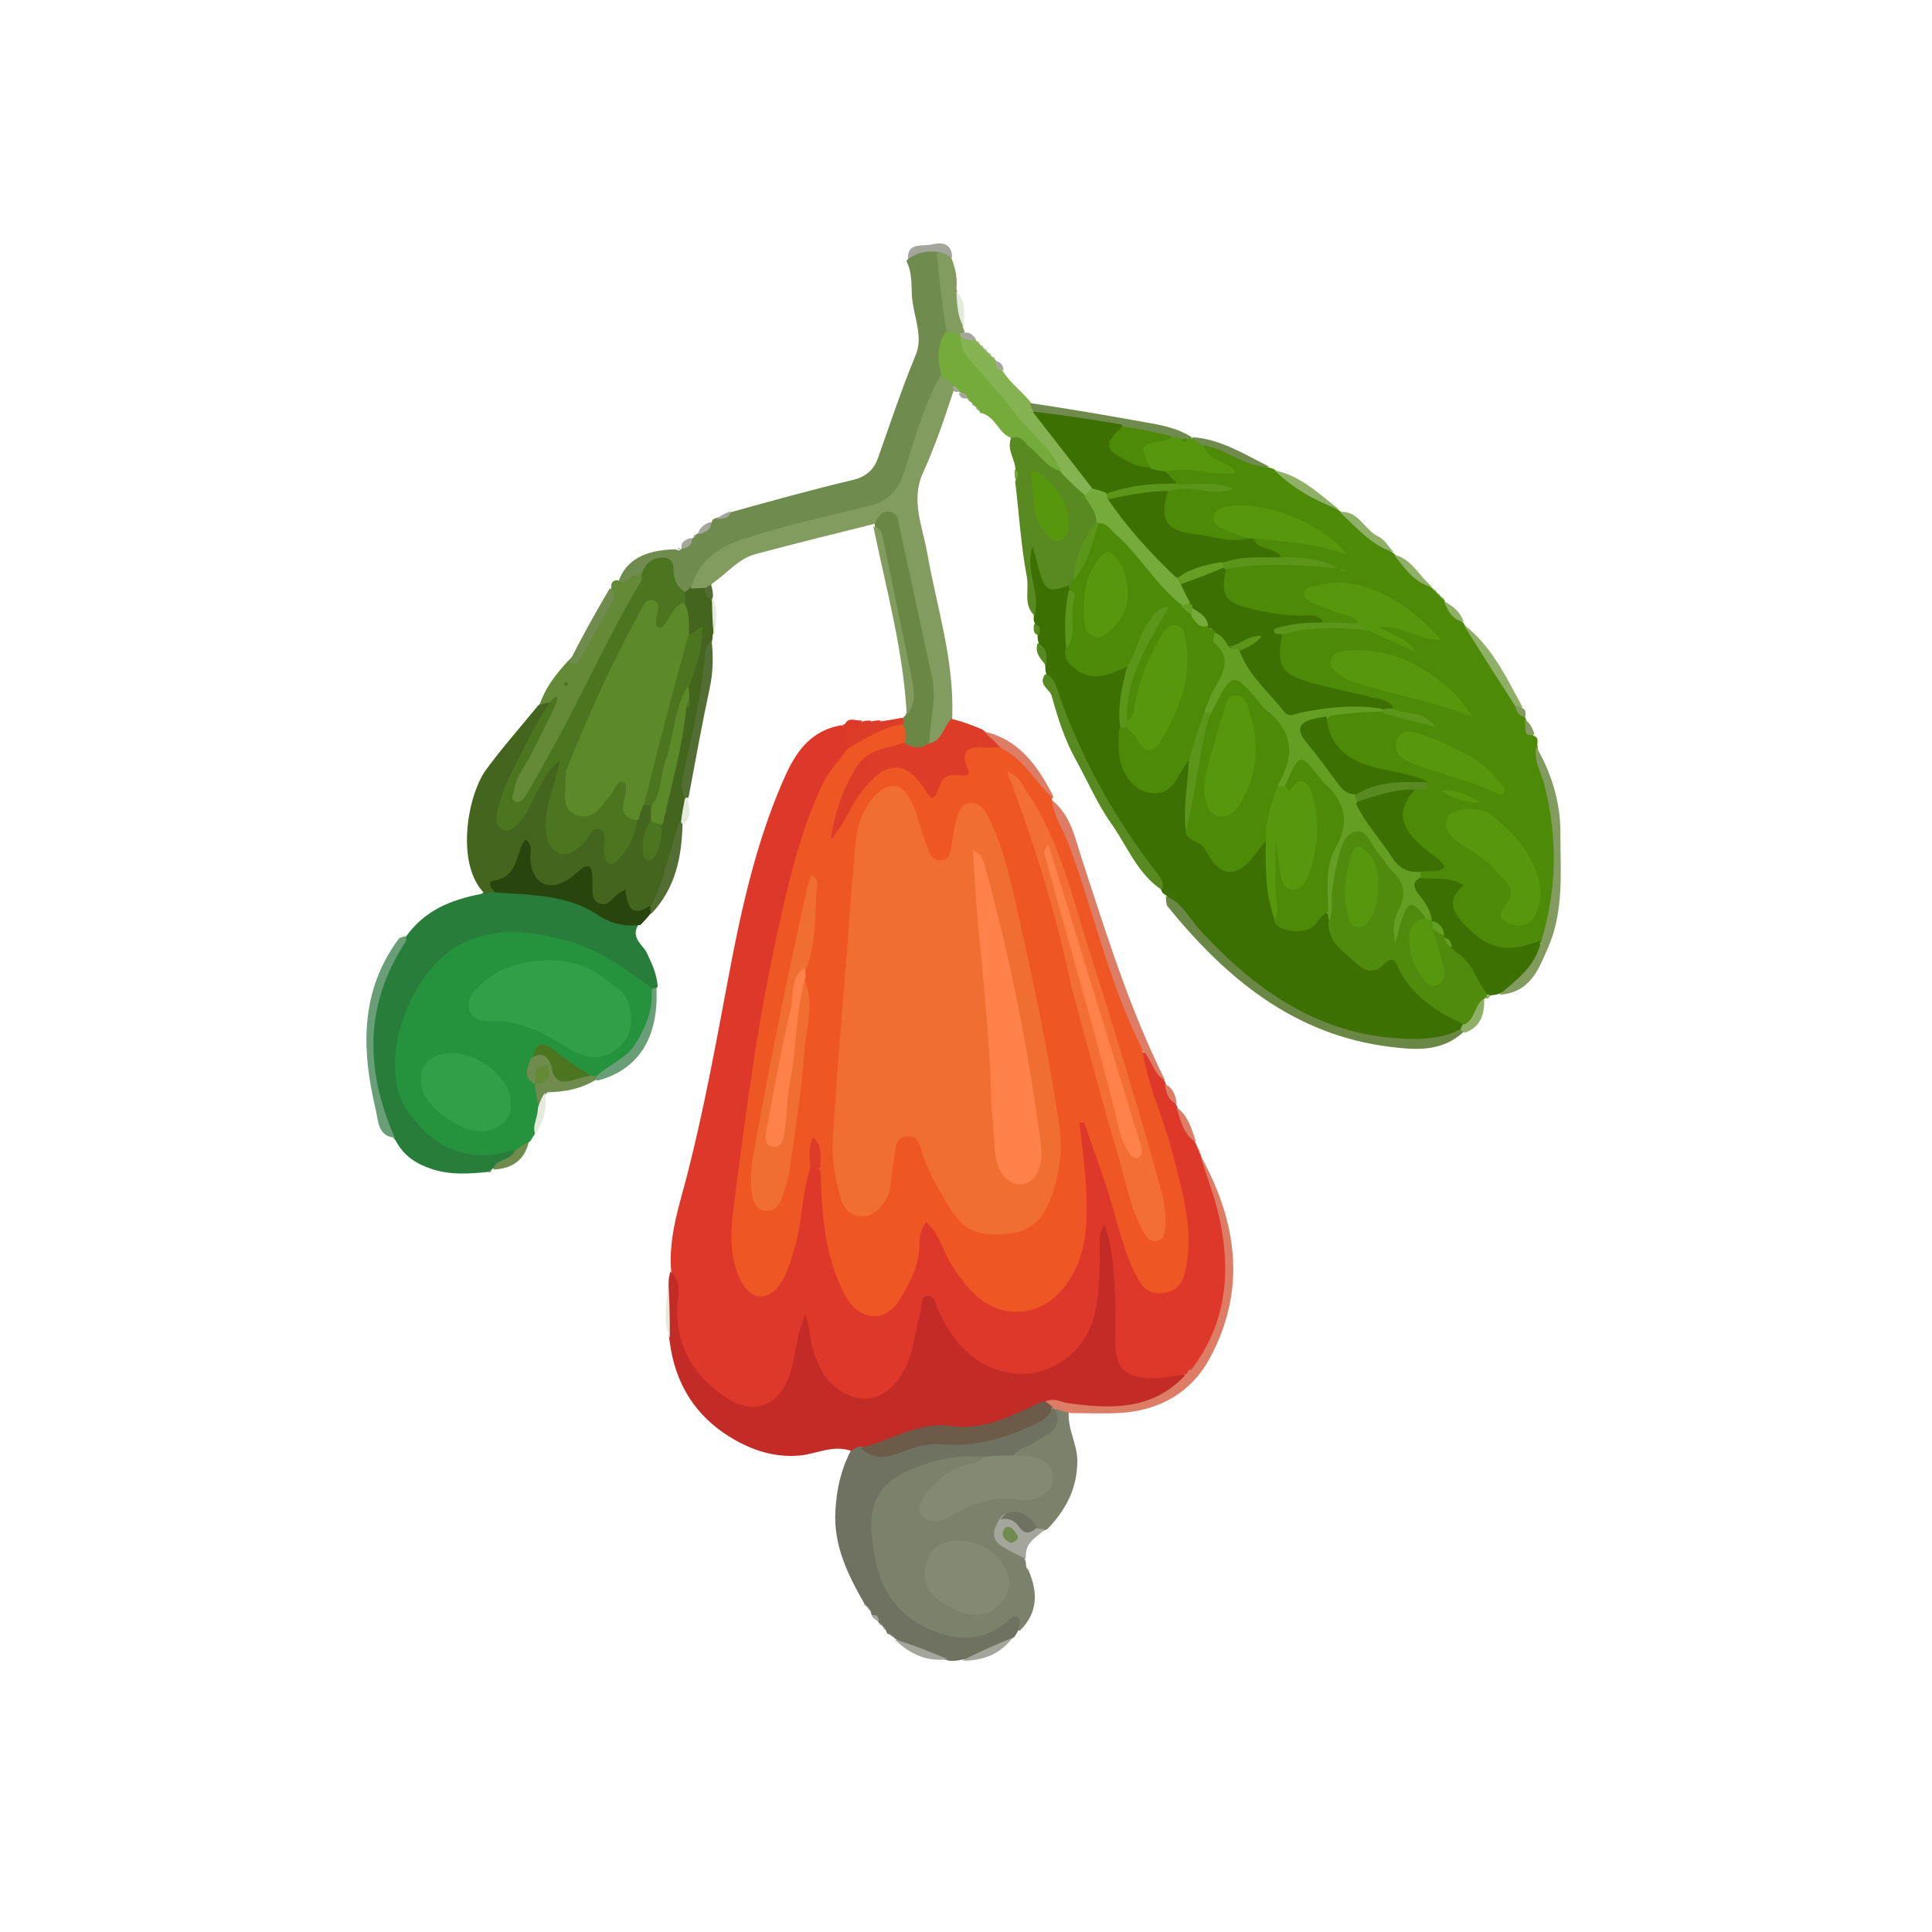 <svg version="1.1" id="Layer_1" xmlns="http://www.w3.org/2000/svg" xmlns:xlink="http://www.w3.org/1999/xlink" x="0px" y="0px"
	 width="100%" viewBox="0 0 499 499" enable-background="new 0 0 499 499" xml:space="preserve">
<path fill="none" opacity="1" stroke="none" 
	d="
M271,500 
	C182,500 93.5,499.975 5,500.096 
	C1.576,500.1 0.903,499.424 0.905,496 
	C1.014,332.333 1.014,168.667 0.905,5 
	C0.903,1.577 1.576,0.903 5,0.905 
	C168.666,1.014 332.333,1.014 496,0.905 
	C499.423,0.903 500.097,1.575 500.095,5 
	C499.986,168.666 499.986,332.333 500.095,496 
	C500.097,499.422 499.426,500.102 496,500.096 
	C421.167,499.97 346.333,500 271,500 
z"/>
<path fill="#DE382B" opacity="1" stroke="none" 
	d="
M303.726,285.142 
	C303.853,285.485 303.943,285.53 303.921,285.575 
	C305.458,288.673 306.729,291.875 308.727,295.116 
	C308.864,295.457 308.971,295.518 308.941,295.572 
	C309.294,296.201 309.493,296.845 309.839,297.774 
	C310.062,298.031 309.989,298.008 310,297.971 
	C312.665,305.379 316.095,312.592 316.983,320.572 
	C318.24,331.877 316.374,342.559 310.188,352.705 
	C309.736,353.197 309.547,353.383 309.054,353.823 
	C308.552,354.246 308.353,354.416 307.868,354.85 
	C307.391,355.288 307.199,355.461 306.7,355.865 
	C306.163,356.204 305.934,356.313 305.343,356.534 
	C304.503,356.79 304.034,356.971 303.55,357.089 
	C290.263,360.33 285.667,356.709 285.615,343.027 
	C285.592,337.054 286.759,331.072 285.663,326.893 
	C286.91,337.32 285.988,348.965 273.164,354.817 
	C258.283,361.608 248.473,353.766 240.773,341.397 
	C238.882,342.821 238.863,344.738 238.533,346.397 
	C237.975,349.195 237.31,351.945 235.915,354.439 
	C233.039,359.581 229.606,363.634 222.778,363.365 
	C215.956,363.095 212.351,358.901 209.316,353.725 
	C208.407,352.177 208.018,350.353 207.734,348.332 
	C207.317,351.337 206.967,354.097 205.947,356.805 
	C202.803,365.148 194.862,368.175 187.126,363.586 
	C178.287,358.344 173.692,350.534 173.486,340.185 
	C173.41,336.373 173.741,332.568 173.365,328.454 
	C172.573,319.474 175.485,311.311 177.564,303.176 
	C181.893,286.236 184.994,269.104 188.226,251.947 
	C191.413,235.032 195.176,218.092 202.027,202.155 
	C204.925,195.414 208.523,188.793 217.37,187.308 
	C219.69,187.829 220.667,189.193 220.534,191.729 
	C220.68,193.891 220.277,195.498 219.175,196.83 
	C212.253,205.19 209.814,215.516 207.097,225.564 
	C201.638,245.75 198.111,266.355 194.777,286.994 
	C193.296,296.16 192.102,305.319 191.53,314.58 
	C191.27,318.783 191.621,322.884 192.65,326.937 
	C193.16,328.947 194.094,330.81 196.44,331.036 
	C198.86,331.269 199.982,329.429 200.797,327.575 
	C203.78,320.79 204.396,313.443 205.707,306.261 
	C206.058,304.338 205.91,302.185 208.397,300.877 
	C209.599,300.574 210.416,300.449 211.627,300.789 
	C213.958,301.963 213.854,303.812 214.039,305.667 
	C214.651,311.792 215.532,317.884 216.796,323.915 
	C217.485,327.205 218.669,330.309 220.404,333.181 
	C223.516,338.334 228.121,338.14 231.163,332.856 
	C233.614,328.599 234.856,323.991 235.591,319.197 
	C235.923,317.038 236.131,314.668 238.889,314.255 
	C241.494,313.864 242.795,315.865 243.884,317.716 
	C246.073,321.439 247.675,325.482 250.282,328.991 
	C253.771,333.688 257.956,336.878 264.181,336.014 
	C270.581,335.126 274.057,330.821 276.083,325.2 
	C279.404,315.982 278.311,306.522 277.193,297.095 
	C277.076,296.108 276.774,295.138 276.719,294.14 
	C276.604,292.042 275.728,289.42 278.5,288.558 
	C281.439,287.643 282.61,289.983 283.409,292.293 
	C285.096,297.166 286.954,301.979 288.486,306.907 
	C290.313,312.782 291.543,318.842 293.949,324.54 
	C294.466,325.766 294.835,327.057 295.59,328.172 
	C296.657,329.749 297.934,331.069 300.036,330.868 
	C302.175,330.664 303.141,329.105 303.719,327.273 
	C305.004,323.2 304.782,319.059 304.158,314.914 
	C302.316,302.671 298.173,291.055 294.481,279.314 
	C293.8,277.15 292.519,274.972 294.174,272.311 
	C296.301,270.995 297.044,272.372 297.774,273.64 
	C298.736,275.31 299.47,277.108 300.705,279.072 
	C300.855,279.431 300.967,279.501 300.932,279.557 
	C301.854,281.313 302.447,283.201 303.726,285.142 
z"/>
<path fill="#4C8A08" opacity="1" stroke="none" 
	d="
M327.734,120.713 
	C328.262,120.919 328.44,120.964 328.878,121.094 
	C334.498,124.799 339.958,128.26 345.79,131.783 
	C346.078,131.978 346.008,131.986 346.004,131.95 
	C350.724,135.193 354.603,139.537 359.792,142.785 
	C360.079,142.979 360.011,142.985 360.012,142.951 
	C363.148,145.844 365.616,149.503 369.797,151.785 
	C370.081,151.973 370.014,151.983 370.013,151.949 
	C370.213,152.189 370.437,152.442 370.884,152.832 
	C371.085,152.987 371.012,152.988 371.012,152.951 
	C371.213,153.189 371.437,153.442 371.884,153.832 
	C372.085,153.988 372.012,153.988 372.012,153.951 
	C372.214,154.188 372.436,154.443 372.884,154.832 
	C373.085,154.987 373.018,154.985 373.022,154.952 
	C374.032,157.212 375.812,158.88 377.833,160.774 
	C378.083,160.993 378.013,160.991 378.015,160.957 
	C382.501,167.492 387.765,173.547 391.354,181.123 
	C392.039,182.689 392.634,183.905 393.813,185.153 
	C393.957,185.459 394.002,185.488 393.976,185.491 
	C394.842,186.937 394.35,188.967 396.222,190.061 
	C397.316,190.491 397.153,191.268 397.056,192.276 
	C397.587,198.324 400.534,203.459 401.235,209.279 
	C402.574,220.39 402.624,231.334 399.234,242.508 
	C390.641,250.532 375.717,246.361 373.482,235.073 
	C372.575,230.492 370.374,229.236 366.714,227.759 
	C366.224,227.013 366.086,226.53 366.085,225.646 
	C367.165,223.432 367.649,221.737 365.503,220.192 
	C364.171,219.233 363.324,217.772 362.425,216.388 
	C358.806,210.814 358.94,208.685 363.437,203.585 
	C363.544,203.171 363.542,202.998 363.417,202.578 
	C362.052,201.121 360.559,200.223 358.838,200.553 
	C353.29,201.616 349.329,198.385 345.258,195.619 
	C340.663,192.498 340.129,190.163 342.487,184.27 
	C346.688,182.243 350.829,182.446 355.334,182.519 
	C358.365,182.55 360.311,184.92 362.393,184.579 
	C361.767,184.455 360.497,184.229 358.954,183.563 
	C354.859,181.614 350.997,180.647 346.758,180.564 
	C342.641,180.484 338.629,179.174 334.829,177.506 
	C327.811,174.425 326.441,170.59 330.053,163.457 
	C335.768,159.516 341.738,161.527 347.521,161.657 
	C348.989,161.69 350.45,162.102 352.317,161.679 
	C355.522,162.083 357.384,164.816 359.96,164.555 
	C358.984,163.398 354.771,164.684 355.84,161.228 
	C356.719,158.387 359.786,159.782 361.999,160.075 
	C362.818,160.183 363.518,160.707 364.456,161.106 
	C357.991,156.009 351.28,152.272 341.84,153.422 
	C344.324,155.86 346.741,155.971 348.798,156.833 
	C350.976,157.745 352.842,158.833 350.507,161.714 
	C347.693,161.746 345.251,161.329 342.348,161.402 
	C337.105,159.711 332.083,160.83 327.181,160.225 
	C325.046,159.962 322.911,159.794 320.855,159.17 
	C314.107,157.125 312.475,153.201 315.935,146.395 
	C317.159,145.327 318.13,144.63 319.351,144.609 
	C327.159,144.471 334.971,144.309 342.841,146.247 
	C343.037,146.315 343.169,146.344 343.126,146.343 
	C339.376,144.587 335.402,145.067 331.126,144.904 
	C328.162,143.364 324.274,143.943 323.206,139.71 
	C323.869,137.725 325.255,136.789 326.757,137.083 
	C331.302,137.975 336.117,136.866 340.481,138.954 
	C333.505,135.926 326.754,131.837 318.329,134.031 
	C319.454,136.394 323.077,136.243 322.481,139.738 
	C317.335,143.49 302.482,140.545 299.378,135.613 
	C297.514,132.651 297.855,129.996 300.44,127.176 
	C302.291,124.269 304.806,125.746 306.933,125.537 
	C308.874,125.346 310.773,126.288 312.383,126.022 
	C310.109,126.172 307.538,125.211 304.526,125.455 
	C302.844,124.784 301.301,124.494 300.37,122.718 
	C300.464,119.124 302.862,118.944 305.254,118.829 
	C308.292,118.683 311.096,119.943 313.532,120.278 
	C311.311,119.69 309.415,118.433 310.701,114.893 
	C315.035,114.694 318.335,116.989 321.909,118.474 
	C323.715,119.225 325.368,120.358 327.734,120.713 
z"/>
<path fill="#3D7003" opacity="1" stroke="none" 
	d="
M270.258,174.101 
	C270.047,173.448 270.006,173.115 269.982,172.528 
	C270.06,170.164 268.936,168.37 268.27,166.11 
	C268.066,165.48 268.021,165.149 267.99,164.567 
	C267.984,163.29 268.086,162.241 267.288,161.065 
	C267.021,160.486 266.973,160.161 266.992,159.582 
	C267.173,154.013 265.411,148.93 265.066,143.675 
	C264.973,142.266 264.388,140.371 266.388,139.931 
	C268.186,139.535 269.005,141.161 269.416,142.589 
	C270.456,146.205 271.744,149.504 276.408,150.404 
	C276.856,150.9 276.999,151.131 277.25,151.755 
	C277.794,156.76 275.788,161.263 276.827,166.261 
	C279.687,172.084 281.415,172.923 287.048,171.231 
	C288.753,170.718 290.258,170.485 291.887,172.075 
	C292.648,177.158 289.982,181.581 290.598,186.73 
	C290.939,190.208 291.22,193.33 292.008,196.352 
	C292.707,199.032 294.243,201.259 297.079,201.897 
	C300.002,202.554 301.584,200.55 302.877,198.29 
	C303.903,196.497 305.051,194.883 307.774,196.235 
	C308.918,199.26 308.285,201.914 307.813,204.652 
	C307.409,206.992 307.007,209.517 308.747,212.047 
	C310.709,214.729 312.332,217.201 314.086,219.57 
	C316.587,222.948 318.874,222.966 321.758,219.94 
	C323.36,218.258 324.403,215.425 327.864,217.311 
	C328.961,223.502 328.027,229.644 330.805,235.55 
	C333.563,238.118 336.148,238.71 338.902,236.2 
	C340.079,235.127 341.429,234.706 343.314,235.351 
	C343.994,235.835 344.31,236.193 344.81,236.871 
	C345.806,240.647 347.367,243.542 350.408,245.721 
	C352.459,247.191 354.169,248.123 356.7,246.818 
	C359.54,245.353 361.751,246.143 363.048,249.274 
	C365.126,254.291 369.221,257.328 373.807,259.818 
	C375.818,260.91 378.197,261.598 378.524,264.748 
	C378.217,265.549 377.884,265.913 377.161,266.42 
	C369.59,271.074 361.699,269.874 354.151,268.42 
	C335.645,264.854 321.056,254.494 308.863,240.519 
	C306.358,237.648 303.764,234.822 301.343,231.367 
	C300.752,231.009 300.47,230.85 300.122,230.378 
	C298.547,226.209 295.424,223.359 293.145,219.955 
	C284.742,207.402 277.665,194.208 272.729,179.909 
	C272.078,178.022 270.947,176.352 270.258,174.101 
z"/>
<path fill="#C32B27" opacity="1" stroke="none" 
	d="
M173.078,328.441 
	C176.596,331.063 174.868,334.991 174.875,338.402 
	C174.894,348.351 179.478,355.604 187.442,360.906 
	C194.561,365.646 200.961,363.362 203.827,355.428 
	C205.611,350.488 205.478,345.036 208.089,339.375 
	C209.39,343.552 209.171,347.252 210.649,350.539 
	C211.467,352.359 212.069,354.242 213.381,355.824 
	C220.053,363.869 229.121,362.814 233.761,353.435 
	C236.089,348.729 236.389,343.48 237.816,338.533 
	C238.209,337.172 237.585,334.964 239.421,334.734 
	C241.547,334.467 241.603,336.835 242.266,338.266 
	C245.827,345.961 250.756,352.213 259.479,354.34 
	C269.336,356.744 279.579,350.423 282.377,340.718 
	C284.078,334.822 284,328.89 284.051,322.9 
	C284.067,321.016 283.573,318.996 285.257,316.35 
	C287.454,322.261 287.523,327.696 287.922,333.012 
	C288.246,337.318 287.982,341.668 287.996,345.998 
	C288.021,353.489 290.695,356.13 298.335,355.957 
	C300.645,355.904 302.945,355.39 305.671,355.07 
	C306.508,357.383 304.67,358.092 303.228,359.166 
	C295.58,364.867 286.769,364.251 278.022,363.769 
	C275.704,363.641 273.422,363.333 270.742,363.994 
	C269.727,364.345 269.014,364.376 268.451,364.708 
	C259.978,369.7 250.759,371.076 241.104,370.471 
	C239.439,370.367 237.524,370.338 236.22,371.201 
	C232.286,373.804 227.808,373.89 223.09,374.784 
	C221.979,375.384 221.191,375.516 220.176,374.861 
	C215.301,372.968 211.027,375.533 206.526,375.936 
	C199.88,376.531 193.946,374.461 188.619,371.204 
	C179.656,365.724 174.366,357.464 172.965,346.496 
	C171.976,341.024 172.709,335.915 172.719,330.381 
	C172.927,329.532 172.965,329.132 173.078,328.441 
z"/>
<path fill="#25923D" opacity="1" stroke="none" 
	d="
M138.139,292.888 
	C137.644,293.621 137.389,294.035 137.017,294.668 
	C135.579,295.794 134.87,297.356 133.037,298.256 
	C132.155,298.455 131.613,298.418 131.172,298.611 
	C120.928,303.094 112.924,299.629 105.982,291.765 
	C98.678,283.49 98.09,273.972 101.127,264.105 
	C103.926,255.015 108.861,247.256 117.306,242.058 
	C124.705,237.503 132.8,237.898 140.598,239.15 
	C151.255,240.862 161.085,245.033 168.546,253.995 
	C170.336,265.585 165.113,272.92 155.115,277.908 
	C154.561,278.191 154.341,278.3 153.778,278.532 
	C149.483,278.374 145.877,277.191 143.625,273.744 
	C142.226,271.603 141.062,272.189 139.354,273.604 
	C137.288,275.826 138.285,277.803 139.284,280.12 
	C139.619,282.174 139.338,283.937 139.877,286.016 
	C139.77,288.549 138.63,290.447 138.139,292.888 
z"/>
<path fill="#7C816B" opacity="1" stroke="none" 
	d="
M276.027,364.672 
	C275.737,369.34 278.306,373.054 278.263,377.426 
	C278.195,384.428 275.378,389.883 270.551,394.919 
	C269.841,395.286 269.41,395.43 268.601,395.502 
	C265.716,394.449 263.858,391.037 260.117,393.443 
	C258.088,395.774 258.992,397.383 261,398.501 
	C262.679,399.435 263.909,400.614 264.708,402.713 
	C264.968,403.392 265.011,403.804 265.036,404.527 
	C265.194,405.1 265.38,405.353 265.73,405.779 
	C268.082,411.394 268.081,416.531 263.442,421.147 
	C261.326,420.691 259.878,421.187 258.376,422.152 
	C246.618,429.704 233.055,421.626 227.929,413.855 
	C224.876,409.228 223.443,403.837 222.826,398.351 
	C221.4,385.668 228.125,377.225 241.268,375.115 
	C245.188,374.486 249.16,374.122 253.479,374.882 
	C256.036,378.348 253.918,379.575 251.185,380.233 
	C247.607,381.093 245.008,383.421 242.421,385.755 
	C241.453,386.628 240.523,387.944 241.703,389.248 
	C242.631,390.275 243.975,389.812 244.938,389.188 
	C250.77,385.411 257.101,384.109 263.993,384.741 
	C265.936,384.919 268.31,384.3 268.622,381.836 
	C268.957,379.193 266.675,378.716 264.686,378.248 
	C263.71,378.018 262.73,377.81 261.732,376.8 
	C260.25,373.195 262.533,372.032 264.947,371.182 
	C268.636,369.882 271.631,368 272.772,363.613 
	C274.239,363.036 275.154,363.383 276.027,364.672 
z"/>
<path fill="#287D3B" opacity="1" stroke="none" 
	d="
M168.543,255.351 
	C161.223,249.962 154.062,244.829 145.33,242.643 
	C135.791,240.256 126.356,239.317 117.378,244.817 
	C105.463,252.116 96.8,275.403 105.56,287.386 
	C112.522,296.911 120.965,300.479 132.691,297.022 
	C133.372,301.122 129.67,300.369 127.293,301.819 
	C127.034,302.083 127.001,302.025 127.033,302.015 
	C126.898,302.149 126.732,302.294 126.318,302.657 
	C121.184,303.201 116.338,303.526 111.531,301.944 
	C107.543,300.632 104.29,298.584 102.144,294.509 
	C98.968,290.704 97.271,286.464 96.753,282.032 
	C95.381,270.305 94.434,258.533 100.899,247.697 
	C102.008,245.839 103.079,243.973 104.781,242.013 
	C109.643,235.125 116.424,232.401 124.3,230.882 
	C125.077,230.39 125.536,230.035 126.465,229.62 
	C136.132,228.247 145.053,228.928 153.316,233.816 
	C156.871,235.919 161.146,236.267 164.968,238.686 
	C162.679,242.201 166.088,244.019 167.085,246.153 
	C168.343,248.848 169.627,251.433 169.875,254.805 
	C169.499,255.45 169.156,255.548 168.543,255.351 
z"/>
<path fill="#44651E" opacity="1" stroke="none" 
	d="
M127.654,230.136 
	C126.778,230.456 126.178,230.564 125.125,230.744 
	C117.58,223.194 120.725,205.388 125.552,198.789 
	C129.645,193.195 134.281,187.999 138.871,182.355 
	C139.816,181.472 140.521,180.788 141.88,180.745 
	C143.947,182.779 142.466,184.391 141.462,185.738 
	C137.154,191.514 135.122,198.471 131.479,204.585 
	C130.435,206.337 129.564,208.649 131.884,209.793 
	C134.135,210.903 134.987,208.56 135.706,206.938 
	C137.125,203.74 138.7,200.646 140.744,197.8 
	C141.7,196.47 142.476,194.607 144.564,195.523 
	C146.949,196.57 146.033,198.623 145.425,200.268 
	C143.904,204.386 143.695,208.682 143.469,212.974 
	C143.381,214.643 143.595,216.426 145.564,217.063 
	C147.225,217.601 148.382,216.51 149.521,215.513 
	C155.259,210.491 156.174,210.676 159.178,217.706 
	C161.446,216.143 162.078,213.771 162.835,211.059 
	C163.131,209.243 163.845,208.129 165.514,207.224 
	C166.494,206.959 167.066,206.983 168.02,207.323 
	C169.3,208.264 169.795,209.226 169.897,210.765 
	C169.6,212.379 168.906,213.509 168.941,214.827 
	C169.041,214.198 169.159,213.574 169.496,212.636 
	C171.959,203.104 174.209,193.889 175.518,184.107 
	C175.549,182.782 175.895,181.892 176.187,180.641 
	C176.395,179.414 176.467,178.515 176.504,177.277 
	C176.709,174.111 177.812,171.489 178.489,168.775 
	C178.96,166.884 178.769,165.56 176.843,164.262 
	C175.266,161.75 176.122,159.226 175.549,156.476 
	C175.276,155.205 175.184,154.348 175.612,153.077 
	C176.119,152.156 176.504,151.698 177.349,151.074 
	C178.902,150.482 180.064,150.185 181.653,150.878 
	C183.207,152.074 182.858,153.906 184.297,155.213 
	C184.439,158.157 184.657,160.7 184.252,163.598 
	C184.014,163.95 184.065,164.428 184.056,164.669 
	C182.723,172.815 181.603,180.75 180.154,188.64 
	C179.153,194.093 176.989,199.337 177.216,205.386 
	C177.687,207.665 176.896,209.433 176.581,211.619 
	C173.933,214.129 175.213,217.222 174.534,219.835 
	C173.292,224.621 171.687,229.205 169.009,233.788 
	C166.271,236.618 163.648,238.455 160.213,235.447 
	C159.161,234.526 157.964,235.509 156.844,235.4 
	C154.223,235.145 151.741,234.309 151.045,231.515 
	C150.311,228.567 149.013,228.931 146.715,229.765 
	C141.511,231.654 137.301,229.76 134.838,224.804 
	C133.8,228.265 130.509,228.606 127.654,230.136 
z"/>
<path fill="#6F8B4D" opacity="1" stroke="none" 
	d="
M178.292,151.755 
	C177.83,152.271 177.611,152.474 177.176,152.772 
	C173.975,154.204 172.833,152.115 171.976,149.939 
	C171.069,147.638 169.857,147.239 167.68,148.978 
	C166.802,149.469 166.142,149.606 165.262,150.039 
	C164.597,150.343 164.209,150.499 163.55,150.835 
	C161.963,151.665 160.662,152.164 159.745,150.182 
	C161.675,144.688 166.382,142.065 174.477,141.875 
	C175.086,142.178 175.362,142.296 175.804,141.929 
	C175.872,141.674 175.861,141.795 175.801,141.787 
	C176.956,141.302 177.67,140.234 178.759,139.135 
	C178.95,138.888 178.962,138.955 178.928,138.956 
	C179.182,138.778 179.443,138.566 179.794,138.094 
	C179.918,137.873 179.954,137.977 179.92,137.934 
	C181.293,137.222 182.493,136.259 183.812,134.948 
	C183.931,134.384 184.03,134.176 184.449,134.004 
	C185.875,133.359 187.392,133.457 188.783,132.286 
	C199.431,129.338 209.769,126.444 220.208,123.979 
	C223.659,123.164 225.693,121.347 226.77,118.295 
	C229.919,109.37 232.905,100.399 236.529,91.634 
	C238.486,86.901 236.024,81.829 235.577,76.963 
	C235.307,74.02 235.75,70.648 234.108,67.421 
	C236.199,64.538 238.77,63.586 242.284,64.542 
	C245.658,71.013 244.594,77.914 245.857,84.833 
	C245.385,88.957 244.703,92.645 244.77,96.78 
	C241.262,105.822 238.586,114.733 235.439,123.481 
	C234.074,127.274 232.285,129.731 228.163,131.377 
	C220.053,134.615 211.58,136.243 203.201,138.165 
	C193.637,140.357 185.571,144.806 178.292,151.755 
z"/>
<path fill="#829C60" opacity="1" stroke="none" 
	d="
M178.413,152.015 
	C180.076,144.926 185.834,141.241 192.013,139.205 
	C202.397,135.784 213.135,133.393 223.794,130.864 
	C228.964,129.637 231.858,127.16 233.575,121.767 
	C236.182,113.579 238.441,105.18 242.723,97.223 
	C244.437,96.25 245.483,96.945 246.558,98.427 
	C246.819,99.328 246.769,99.85 246.359,100.695 
	C243.914,108.187 241.502,115.284 238.398,122.109 
	C235.154,129.241 238.287,136 239.484,142.815 
	C241.916,156.662 246.425,170.176 245.957,184.961 
	C246.06,190.58 244.857,192.105 239.795,192.585 
	C237.248,190.41 237.744,187.865 238.137,185.44 
	C238.865,180.955 238.53,176.589 237.562,172.156 
	C235.164,161.17 233.239,150.082 230.555,139.155 
	C230.053,137.112 229.973,134.606 226.341,135.179 
	C215.654,137.82 205.334,140.397 195.06,143.143 
	C190.682,144.312 187.866,148.039 184.019,150.664 
	C183.531,151.442 183.143,151.83 182.264,151.868 
	C180.928,151.88 179.869,151.939 178.413,152.015 
z"/>
<path fill="#6F7261" opacity="1" stroke="none" 
	d="
M272.532,363.791 
	C275.005,369.664 269.793,370.469 266.942,372.724 
	C265.565,373.814 263.376,373.643 262.075,375.611 
	C259.827,378.733 257.394,378.585 254.388,376.381 
	C247.909,375.537 242.135,376.923 236.468,379.019 
	C228.102,382.114 224.376,387.202 225.112,396.133 
	C225.993,406.834 229.338,416.27 240.382,420.95 
	C247.365,423.908 253.87,423.987 259.964,418.939 
	C260.794,418.251 261.627,416.935 262.908,417.763 
	C263.916,418.414 263.124,419.602 263.087,420.879 
	C262.751,421.65 262.447,422.095 262.027,422.788 
	C257.724,425.421 253.615,427.996 248.347,428.666 
	C247.273,428.939 246.493,428.998 245.329,428.969 
	C240.209,427.719 235.542,426.389 231.226,423.233 
	C230.908,423.048 230.975,423.031 230.981,423.065 
	C230.763,422.775 230.491,422.497 229.899,422.156 
	C229.352,422.082 229.146,421.98 228.985,421.559 
	C228.829,421.003 228.634,420.665 228.132,420.189 
	C227.896,420.009 227.979,420.022 227.972,420.063 
	C227.781,419.818 227.565,419.556 227.1,419.184 
	C226.886,419.044 226.955,419.043 226.938,419.073 
	C226.598,418.404 226.211,417.76 225.276,417.205 
	C225.056,417.023 224.927,416.647 224.952,416.449 
	C224.803,415.923 224.593,415.619 224.121,415.176 
	C223.899,415.008 223.978,415.021 223.971,415.061 
	C223.826,414.918 223.687,414.736 223.315,414.3 
	C218.899,406.61 215.235,399.1 215.77,390.119 
	C216.086,384.799 217.105,379.802 219.7,374.765 
	C220.53,374.2 221.071,373.907 221.92,373.58 
	C226.381,374.385 230.457,374.56 234.181,372.044 
	C235.784,370.962 237.631,370.614 239.437,370.752 
	C250.55,371.598 260.897,369.119 271.018,363.722 
	C271.657,363.589 271.922,363.591 272.532,363.791 
z"/>
<path fill="#598A21" opacity="1" stroke="none" 
	d="
M276.418,151.01 
	C270.944,153.161 270.003,152.73 268.426,147.349 
	C267.883,145.498 267.392,143.631 266.671,141.022 
	C264.622,147.57 268.838,152.967 267.207,158.992 
	C264.209,156.298 265.849,152.403 265.203,148.958 
	C263.713,141.017 263.229,132.888 262.208,124.449 
	C262.675,123.278 262.476,122.385 262.261,121.227 
	C262.162,118.568 260.226,116.532 260.963,113.654 
	C261.713,109.266 263.598,111.323 265.087,112.568 
	C268.067,115.061 270.237,118.488 274.242,120.346 
	C277.322,121.964 278.494,125.01 281.195,127.072 
	C283.385,129.221 285.46,131.021 284.468,134.554 
	C281.751,139.55 279.352,144.261 278.174,149.894 
	C277.698,150.665 277.289,150.958 276.418,151.01 
z"/>
<path fill="#DD3C28" opacity="1" stroke="none" 
	d="
M239.679,192.082 
	C243.422,191.455 243.557,187.886 245.71,185.657 
	C248.471,186.345 251.011,187.238 253.745,188.418 
	C255.422,190.009 257.821,190.11 258.685,192.659 
	C258.574,193.903 258.177,194.813 257.369,194.978 
	C254.414,195.584 252.163,196.651 251.982,200.204 
	C251.924,201.346 250.735,202.277 249.544,202.433 
	C246.887,202.781 245.173,204.096 243.56,206.285 
	C241.623,208.913 239.308,208.128 237.42,205.717 
	C232.057,198.873 229.2,198.968 223.672,205.85 
	C221.117,209.031 220.048,212.884 218.295,216.427 
	C217.58,217.872 216.501,218.921 214.778,218.594 
	C212.818,218.223 211.765,216.511 212.164,214.912 
	C214.327,206.25 216.126,197.336 224.828,192.248 
	C227.419,190.733 230.179,190.679 233.348,190.486 
	C235.74,190.396 237.672,190.65 239.679,192.082 
z"/>
<path fill="#6B8745" opacity="1" stroke="none" 
	d="
M240.027,191.763 
	C238.226,193.474 236.377,193.3 234.162,192.267 
	C232.542,191.17 232.163,189.904 232.582,187.967 
	C232.828,187.02 233.009,186.49 233.248,185.544 
	C233.303,185.129 233.595,184.928 233.768,184.967 
	C236.482,179.19 233.941,173.628 232.979,168.028 
	C231.159,157.438 229.203,146.869 226.068,136.16 
	C225.856,135.809 225.914,135.493 225.935,135.334 
	C226.774,133.483 227.648,131.8 229.968,132.245 
	C232.146,132.663 231.977,134.639 232.314,136.177 
	C235.149,149.115 237.971,162.055 240.735,175.007 
	C241.904,180.483 240.238,185.872 240.027,191.763 
z"/>
<path fill="#648A38" opacity="1" stroke="none" 
	d="
M159.501,149.853 
	C160.91,150.798 161.693,150.142 162.652,149.186 
	C163.106,148.871 163.362,148.734 164.003,148.796 
	C164.703,148.712 165.016,148.429 165.504,148.027 
	C168.045,149.227 167.759,151.071 166.505,152.906 
	C158.598,164.475 154.01,177.781 147.097,189.848 
	C143.748,195.693 139.288,200.886 136.127,206.901 
	C135.276,208.52 133.863,209.517 132.024,208.359 
	C130.482,207.387 130.711,205.942 131.291,204.382 
	C133.672,197.973 137.257,192.176 140.407,186.157 
	C141.165,184.708 142.525,183.539 142.222,181.421 
	C141.221,181.435 140.454,181.737 139.376,182.06 
	C140.686,177.962 143.27,174.469 146.451,171.01 
	C151.973,165.623 155.049,159.1 157.84,152.073 
	C157.858,150.81 157.889,149.888 159.501,149.853 
z"/>
<path fill="#3D7003" opacity="1" stroke="none" 
	d="
M366.621,226.735 
	C370.536,227.309 374.315,226.27 378.083,228.65 
	C373.074,232.648 375.518,236.017 378.824,239.371 
	C384.665,245.294 389.29,246.249 397.688,242.968 
	C398.761,248.125 394.012,254.216 387.118,256.697 
	C386.413,256.945 386.031,256.991 385.359,257.016 
	C384.885,257.142 384.699,257.289 384.159,257.443 
	C379.113,256.122 378.83,250.75 375.123,248.042 
	C374.693,247.639 374.529,247.47 374.146,247.028 
	C373.815,246.55 373.703,246.347 373.458,245.824 
	C373.028,244.889 372.724,244.277 372.207,243.393 
	C371.907,242.908 371.792,242.71 371.547,242.193 
	C370.912,240.526 369.956,239.508 368.783,238.19 
	C367.582,235.459 366.07,233.357 364.662,231.175 
	C363.379,229.187 363.028,227.13 366.621,226.735 
z"/>
<path fill="#27450C" opacity="1" stroke="none" 
	d="
M127.79,230.511 
	C126.867,229.353 125.795,227.674 127.371,227.48 
	C132.872,226.802 133.227,222.341 134.649,218.564 
	C134.867,217.983 135.315,217.488 135.718,216.858 
	C137.761,218.339 136.857,220.322 136.978,221.991 
	C137.428,228.215 141.725,230.462 146.87,227.049 
	C147.834,226.41 148.732,225.66 149.602,224.894 
	C151.611,223.124 152.824,223.297 152.986,226.207 
	C153.022,226.87 152.976,227.538 153.02,228.2 
	C153.138,229.976 152.559,232.125 154.487,233.174 
	C156.864,234.467 157.979,232.119 159.49,230.99 
	C159.986,230.619 160.549,230.337 161.479,229.773 
	C162.12,233.308 162.428,237.328 167.663,234.041 
	C168.4,234.367 168.553,234.859 168.22,235.765 
	C167.222,236.977 166.455,237.854 165.442,238.893 
	C161.301,239.393 157.789,238.57 154.453,236.338 
	C146.49,231.01 137.255,231.177 127.79,230.511 
z"/>
<path fill="#75AB3A" opacity="1" stroke="none" 
	d="
M274.295,121.708 
	C270.509,121 268.818,117.741 266.171,115.673 
	C264.739,114.555 263.944,112.263 261.227,113.095 
	C257.76,111.982 257.241,107.471 253.211,106.627 
	C252.843,105.992 252.63,105.664 252.125,105.198 
	C251.884,105.028 251.966,105.035 251.962,105.076 
	C251.782,104.821 251.566,104.558 251.101,104.181 
	C250.888,104.038 250.968,104.032 250.97,104.072 
	C250.787,103.821 250.566,103.56 250.109,103.17 
	C249.902,103.017 250.014,103.081 249.982,103.137 
	C249.547,102.473 248.911,101.97 248.015,101.347 
	C247.728,101.251 247.817,101.253 247.813,101.297 
	C247.64,100.63 246.963,100.347 246.35,99.573 
	C245.254,98.665 244.353,98.029 243.197,97.172 
	C242.197,93.402 241.858,89.886 243.914,86.199 
	C244.889,85.1 245.822,84.668 247.333,85.038 
	C247.883,85.357 248.071,85.53 248.46,86.024 
	C251.495,91.028 254.734,95.355 258.656,99.242 
	C264.208,104.744 268.083,111.662 273.408,117.394 
	C274.338,118.395 275.421,119.751 274.295,121.708 
z"/>
<path fill="#6B8745" opacity="1" stroke="none" 
	d="
M301.088,231.439 
	C305.237,232.995 307.089,237.144 309.978,240.28 
	C324.901,256.486 342.052,268.264 365.168,268.316 
	C369.027,268.325 372.826,267.985 376.712,266.054 
	C377.494,265.738 377.834,265.795 378.071,266.481 
	C372.435,271.74 365.628,271.19 359.072,270.386 
	C334.272,267.344 316.644,252.689 301.577,234.112 
	C301.136,233.569 301.239,232.584 301.088,231.439 
z"/>
<path fill="#DD7D65" opacity="1" stroke="none" 
	d="
M273.215,364.07 
	C272.75,363.876 272.623,363.764 272.255,363.567 
	C270.47,365.199 270.276,363.356 269.778,362.154 
	C272.115,360.745 274.064,362.184 276.146,362.459 
	C286.885,363.878 297.388,364.333 305.96,355.374 
	C306.092,355.054 306.063,355.005 306.038,355.018 
	C306.238,354.802 306.457,354.569 306.85,354.172 
	C307.03,354.013 306.999,353.994 307.004,354.011 
	C307.266,353.723 307.56,353.457 308.165,353.121 
	C316.871,341.338 317.881,328.302 314.997,314.766 
	C313.835,309.312 311.68,304.069 309.994,298.333 
	C319.413,315.225 322.197,332.969 312.387,350.95 
	C307.628,359.674 299.539,364.246 289.555,364.926 
	C285.415,365.208 281.237,364.947 276.624,364.988 
	C275.299,364.746 274.426,364.448 273.215,364.07 
z"/>
<path fill="#86B352" opacity="1" stroke="none" 
	d="
M274.21,122.247 
	C271.867,115.722 266.223,112.152 262.486,107.099 
	C258.839,102.167 254.553,97.707 250.542,93.044 
	C249.211,91.496 248.217,89.795 248.02,87.337 
	C249.296,86.504 250.385,87.236 251.89,87.713 
	C252.238,87.839 252.156,87.956 252.098,87.914 
	C252.231,88.188 252.461,88.472 252.986,88.833 
	C253.237,88.947 253.098,89.019 253.062,88.949 
	C253.224,89.188 253.458,89.467 253.972,89.843 
	C254.215,89.97 254.074,90.023 254.048,89.952 
	C254.211,90.176 254.434,90.442 254.904,90.829 
	C255.118,90.978 254.998,90.937 255.018,90.877 
	C255.197,91.141 255.41,91.425 255.9,91.817 
	C256.123,91.966 256.036,91.962 256.039,91.919 
	C256.221,92.181 256.444,92.452 256.93,92.827 
	C257.158,92.961 257.052,92.883 257.092,92.831 
	C257.514,93.797 257.936,94.795 258.952,95.792 
	C260.899,98.856 263.587,100.83 265.935,103.537 
	C266.461,104.433 266.977,104.91 267.727,105.656 
	C272.413,109.909 276.147,114.541 279.923,119.139 
	C281.514,121.075 283.189,122.928 283.161,126.008 
	C282.641,127.416 281.883,128.038 280.38,128.066 
	C278.131,126.145 276.255,124.336 274.21,122.247 
z"/>
<path fill="#DD7D65" opacity="1" stroke="none" 
	d="
M300.916,279.024 
	C298.044,277.658 297.729,274.165 295.389,271.635 
	C291.787,271.536 291.237,268.926 290.345,266.609 
	C285.609,254.302 281.96,241.641 277.995,229.08 
	C276.168,223.296 274.208,217.547 271.523,212.08 
	C270.725,210.455 269.689,208.85 271.429,206.451 
	C276.533,210.307 277.606,216.301 279.425,221.857 
	C285.731,241.115 291.684,260.496 300.916,279.024 
z"/>
<path fill="#829C60" opacity="1" stroke="none" 
	d="
M387.213,256.922 
	C391.443,253.248 396.462,249.908 398.014,243.24 
	C402.219,229.556 402.282,216.174 398.882,202.695 
	C398.082,199.524 396.094,196.635 396.769,192.854 
	C400.641,199.562 403.024,206.974 403.02,214.916 
	C403.014,224.938 403.994,235.189 399.869,244.681 
	C397.483,250.172 395.291,256.454 387.213,256.922 
z"/>
<path fill="#598A21" opacity="1" stroke="none" 
	d="
M269.956,174.103 
	C272.623,175.088 272.949,177.788 273.75,180.037 
	C279.644,196.598 288.13,211.705 298.88,225.576 
	C299.79,226.75 300.802,227.922 300.141,229.885 
	C293.791,225.74 291.195,218.59 286.993,212.673 
	C283.384,207.592 280.932,201.751 277.891,196.293 
	C275.045,191.185 273.183,185.428 271.634,179.753 
	C271.133,177.915 267.965,176.934 269.956,174.103 
z"/>
<path fill="#6A9E77" opacity="1" stroke="none" 
	d="
M104.663,241.774 
	C104.96,242.15 105.06,242.746 104.817,243.116 
	C94.17,259.337 94.202,276.168 101.951,293.825 
	C97.573,293.527 97.692,289.355 97.035,286.589 
	C93.384,271.2 92.894,256.062 102.992,242.464 
	C103.239,242.131 103.86,242.074 104.663,241.774 
z"/>
<path fill="#829C60" opacity="1" stroke="none" 
	d="
M225.579,136.034 
	C227.608,136.345 227.808,137.84 228.114,139.332 
	C230.641,151.667 233.248,163.987 235.704,176.336 
	C236.254,179.102 236.359,181.975 234.192,184.724 
	C233.383,168.346 228.944,152.374 225.579,136.034 
z"/>
<path fill="#526E33" opacity="1" stroke="none" 
	d="
M177.195,206.34 
	C175.817,204.364 175.95,202.563 176.34,200.744 
	C178.664,189.906 181.371,179.14 182.189,168.027 
	C182.255,167.131 183.022,166.287 183.755,165.164 
	C184.264,169.221 184.231,173.472 183.302,177.766 
	C181.338,186.855 179.714,196.017 177.913,205.567 
	C177.728,206.214 177.58,206.442 177.195,206.34 
z"/>
<path fill="#829C60" opacity="1" stroke="none" 
	d="
M248.264,86.204 
	C246.892,85.966 245.86,85.948 244.445,85.89 
	C243.367,79.22 242.673,72.589 241.96,65.516 
	C243.664,63.77 244.87,64.124 245.709,66.559 
	C246.713,69.238 247.331,71.588 247.028,74.498 
	C247.839,77.952 248.443,81.034 248.714,84.562 
	C248.936,85.101 248.994,85.278 249.164,85.712 
	C249.051,86.12 248.828,86.272 248.264,86.204 
z"/>
<path fill="#6A9E77" opacity="1" stroke="none" 
	d="
M168.3,255.611 
	C168.642,255.197 168.971,255.201 169.547,255.199 
	C170.162,268.009 164.91,276.323 154.365,279.09 
	C153.857,278.949 153.725,278.747 153.76,278.224 
	C157.275,274.798 161.956,273.482 164.455,269.095 
	C166.818,264.948 168.72,260.895 168.3,255.611 
z"/>
<path fill="#6F8B4D" opacity="1" stroke="none" 
	d="
M266.887,106.185 
	C266.369,105.446 266.225,104.917 266.08,104.11 
	C275.768,105.533 285.458,107.219 295.141,108.94 
	C299.413,109.699 303.721,110.346 307.765,112.898 
	C307.656,113.712 307.475,113.875 306.958,114.183 
	C306.137,114.425 305.65,114.512 304.791,114.664 
	C303.908,114.828 303.399,114.815 302.527,114.566 
	C298.274,112.635 293.947,113.002 289.554,111.731 
	C284.421,110.7 279.555,110.619 274.778,109.656 
	C271.968,109.09 269.447,108.222 266.887,106.185 
z"/>
<path fill="#526E33" opacity="1" stroke="none" 
	d="
M168.303,235.941 
	C167.98,235.623 167.97,235.147 167.977,234.313 
	C171.68,227.185 172.923,219.6 175.493,212.169 
	C176.01,212.104 176.223,212.226 176.294,212.688 
	C176.078,221.42 174.495,229.313 168.303,235.941 
z"/>
<path fill="#A4A59B" opacity="1" stroke="none" 
	d="
M267.62,394.663 
	C268.453,394.87 268.962,394.922 269.854,395.006 
	C267.959,397.037 264.513,398.19 264.983,402.599 
	C262.997,401.849 261.086,400.688 259.136,399.597 
	C256.149,397.925 256.18,395.669 257.922,392.795 
	C259.041,390.413 260.59,391.019 262.185,391.624 
	C264.04,392.327 265.556,393.612 267.62,394.663 
z"/>
<path fill="#6F8B4D" opacity="1" stroke="none" 
	d="
M157.514,151.928 
	C158.677,152.686 158.935,153.83 158.336,154.927 
	C155.426,160.258 152.468,165.564 149.463,170.843 
	C149.002,171.652 148.099,171.628 147.012,171.041 
	C150.236,164.61 153.722,158.368 157.514,151.928 
z"/>
<path fill="#8FB167" opacity="1" stroke="none" 
	d="
M391.309,182.293 
	C386.76,175.187 382.362,168.413 377.991,161.281 
	C385.072,166.581 388.859,174.553 393.202,182.567 
	C392.591,183.522 392.004,183.212 391.309,182.293 
z"/>
<path fill="#DD7D65" opacity="1" stroke="none" 
	d="
M258.441,193.121 
	C257.001,191.588 255.693,190.4 254.161,188.958 
	C262.99,190.893 267.93,197.57 272.008,205.59 
	C272.048,205.95 271.998,205.994 271.972,206.016 
	C270.718,207.056 269.183,207.021 268.497,205.816 
	C266.045,201.505 262.39,198.312 258.996,194.859 
	C258.7,194.558 258.721,193.935 258.441,193.121 
z"/>
<path fill="#6F8B4D" opacity="1" stroke="none" 
	d="
M153.627,277.903 
	C153.937,278.111 153.946,278.319 153.973,278.839 
	C150.203,281.175 146.13,282.013 141.443,282.114 
	C139.966,283.092 141.039,284.904 139.239,285.726 
	C138.62,284.102 138.332,282.423 138.144,280.047 
	C139.662,278.429 140.162,276.902 141.031,275.203 
	C141.457,274.812 141.657,274.688 142.206,274.504 
	C145.651,275.766 148.336,278.353 152.424,277.729 
	C152.925,277.899 153.126,277.901 153.627,277.903 
z"/>
<path fill="#DD3C28" opacity="1" stroke="none" 
	d="
M233.069,185.362 
	C233.357,185.533 233.41,185.937 233.414,186.649 
	C232.887,188.199 232.418,189.814 231.019,189.909 
	C226.847,190.191 224.003,194.366 219.299,193.363 
	C218.696,191.372 218.356,189.668 217.872,187.548 
	C217.728,187.131 217.769,187.068 217.801,187.086 
	C219.349,186.848 220.948,187.295 222.677,186.366 
	C223.413,186.133 223.88,186.094 224.693,186.118 
	C225.751,186.741 226.558,186.496 227.601,186.302 
	C229.519,185.967 231.177,185.781 233.069,185.362 
z"/>
<path fill="#8FB167" opacity="1" stroke="none" 
	d="
M345.96,131.652 
	C339.958,129.443 334.174,126.352 329.193,121.508 
	C335.798,122.765 340.559,127.475 345.96,131.652 
z"/>
<path fill="#8FB167" opacity="1" stroke="none" 
	d="
M359.962,142.659 
	C354.36,140.947 350.49,136.437 346.068,132.246 
	C350.895,131.772 352.34,136.851 356.044,138.606 
	C357.56,139.325 358.592,141.064 359.962,142.659 
z"/>
<path fill="#6F8B4D" opacity="1" stroke="none" 
	d="
M327.911,120.569 
	C321.98,120.818 317.421,116.356 311.365,115.072 
	C310.841,115.155 310.678,115.301 310.2,115.537 
	C309.44,115.603 309.022,115.487 308.379,115.063 
	C307.878,114.477 307.724,114.072 307.835,113.332 
	C307.985,113.039 308.05,112.958 308.082,112.917 
	C315.37,113.442 321.376,117.327 327.911,120.569 
z"/>
<path fill="#A4A59B" opacity="1" stroke="none" 
	d="
M248.463,428.924 
	C252.426,426.901 256.798,424.922 261.541,422.989 
	C258.496,427.06 254.125,428.983 248.463,428.924 
z"/>
<path fill="#8FB167" opacity="1" stroke="none" 
	d="
M369.967,151.654 
	C365.469,150.702 362.932,146.939 360.023,143.263 
	C364.561,144.241 366.424,148.703 369.967,151.654 
z"/>
<path fill="#A4A59B" opacity="1" stroke="none" 
	d="
M231.05,423.372 
	C235.497,424.775 240.086,426.502 244.81,428.555 
	C239.577,429.234 235.043,427.37 231.05,423.372 
z"/>
<path fill="#A4A59B" opacity="1" stroke="none" 
	d="
M245.941,66.52 
	C244.844,66.197 244.018,65.106 242.267,65.078 
	C239.338,64.674 236.965,65.208 234.514,66.925 
	C234.296,62.426 238.3,63.713 240.671,63.143 
	C242.707,62.655 245.791,62.37 245.941,66.52 
z"/>
<path fill="#6F8B4D" opacity="1" stroke="none" 
	d="
M127.426,302.072 
	C127.83,299.2 131.627,300.116 132.908,297.308 
	C134.16,296.345 135.217,295.673 136.586,294.945 
	C135.531,299.379 132.581,301.869 127.426,302.072 
z"/>
<path fill="#8FB167" opacity="1" stroke="none" 
	d="
M378.382,266.732 
	C377.906,266.526 377.719,266.315 377.286,266.055 
	C377.235,265.663 377.374,265.367 377.697,264.9 
	C378.584,261.675 378.252,257.949 383.345,257.661 
	C383.449,261.625 382.71,265.137 378.382,266.732 
z"/>
<path fill="#DD7D65" opacity="1" stroke="none" 
	d="
M308.932,295.05 
	C305.837,293.204 304.974,289.763 303.904,286.026 
	C306.721,287.993 307.767,291.371 308.932,295.05 
z"/>
<path fill="#E4EBDC" opacity="1" stroke="none" 
	d="
M138.923,286.209 
	C139.406,284.627 139.903,283.473 140.708,282.236 
	C141.54,286.029 140.303,289.518 138.273,293.061 
	C137.329,290.873 138.913,288.878 138.923,286.209 
z"/>
<path fill="#E4EBDC" opacity="1" stroke="none" 
	d="
M172.52,330.161 
	C172.943,335.003 172.998,340.074 173.011,345.615 
	C170.982,340.944 172.529,335.617 172.52,330.161 
z"/>
<path fill="#8FB167" opacity="1" stroke="none" 
	d="
M378.048,160.643 
	C375.376,160.159 373.981,158.068 372.986,155.275 
	C375.015,156.408 377.093,157.814 378.048,160.643 
z"/>
<path fill="#E4EBDC" opacity="1" stroke="none" 
	d="
M248.938,84.498 
	C247.423,82.037 247.169,78.911 247.021,75.334 
	C249.536,77.552 249.017,80.867 248.938,84.498 
z"/>
<path fill="#598A21" opacity="1" stroke="none" 
	d="
M267.983,166.134 
	C270.447,167.169 270.505,169.379 270.153,171.98 
	C269.15,170.385 267.105,168.936 267.983,166.134 
z"/>
<path fill="#E4EBDC" opacity="1" stroke="none" 
	d="
M184.41,163.955 
	C183.999,161.266 183.984,158.582 183.896,155.455 
	C183.766,154.808 183.708,154.603 183.905,154.205 
	C185.401,157.261 185.115,160.61 184.41,163.955 
z"/>
<path fill="#E4EBDC" opacity="1" stroke="none" 
	d="
M176.496,212.864 
	C176.101,212.851 176.048,212.675 175.896,212.24 
	C176.131,210.238 176.465,208.493 176.878,206.379 
	C176.957,206.009 177.416,205.972 177.646,205.979 
	C177.799,208.266 179.054,210.751 176.496,212.864 
z"/>
<path fill="#DE382B" opacity="1" stroke="none" 
	d="
M222.585,186.09 
	C221.939,188.199 220.293,188.079 218.171,187.299 
	C218.874,185.046 220.715,186.191 222.585,186.09 
z"/>
<path fill="#DD7D65" opacity="1" stroke="none" 
	d="
M303.922,285.087 
	C301.888,284.362 301.216,282.479 300.883,280.01 
	C302.742,280.81 303.632,282.587 303.922,285.087 
z"/>
<path fill="#829C60" opacity="1" stroke="none" 
	d="
M396.343,189.659 
	C393.173,190.606 394.154,187.902 393.829,185.89 
	C395.058,186.556 395.746,187.86 396.343,189.659 
z"/>
<path fill="#526E33" opacity="1" stroke="none" 
	d="
M184.148,153.629 
	C184.124,154.186 184.089,154.36 183.939,154.773 
	C182.667,154.572 182.123,153.696 182.009,152.159 
	C182.446,151.588 182.906,151.356 183.615,151.05 
	C183.955,151.733 184.046,152.489 184.148,153.629 
z"/>
<path fill="#A4A59B" opacity="1" stroke="none" 
	d="
M178.601,138.932 
	C178.972,140.598 177.891,141.365 176.093,141.799 
	C175.685,140.044 176.845,139.4 178.601,138.932 
z"/>
<path fill="#A4A59B" opacity="1" stroke="none" 
	d="
M183.658,134.8 
	C183.791,136.729 182.356,137.578 180.245,138.004 
	C180.63,136.428 181.706,135.356 183.658,134.8 
z"/>
<path fill="#A4A59B" opacity="1" stroke="none" 
	d="
M247.938,86.23 
	C248.148,85.986 248.373,85.989 248.936,85.98 
	C250.55,85.604 251.192,86.55 252.093,87.55 
	C250.94,88.339 249.814,87.78 248.339,87.113 
	C247.998,86.966 247.952,86.476 247.938,86.23 
z"/>
<path fill="#829C60" opacity="1" stroke="none" 
	d="
M391.225,182.29 
	C391.696,182.207 392.235,182.453 393.048,182.809 
	C394.166,183.282 394.083,184.013 393.999,185.094 
	C392.359,185.179 391.815,183.91 391.225,182.29 
z"/>
<path fill="#A4A59B" opacity="1" stroke="none" 
	d="
M188.689,132.032 
	C188.493,133.918 186.889,133.953 185.009,134.072 
	C185.861,133.317 187.093,132.658 188.689,132.032 
z"/>
<path fill="#598A21" opacity="1" stroke="none" 
	d="
M267.065,161.192 
	C268.459,161.418 269.072,162.332 268.18,164.055 
	C266.867,163.699 266.913,162.649 267.065,161.192 
z"/>
<path fill="#A4A59B" opacity="1" stroke="none" 
	d="
M259.165,95.629 
	C257.789,95.78 257.131,94.889 257.072,93.145 
	C258,93.451 259.16,93.895 259.165,95.629 
z"/>
<path fill="#A4A59B" opacity="1" stroke="none" 
	d="
M247.672,101.6 
	C248.761,101.135 249.433,101.623 249.905,102.858 
	C249.038,103.03 248.051,103.008 247.672,101.6 
z"/>
<path fill="#DE382B" opacity="1" stroke="none" 
	d="
M227.512,186.081 
	C227.055,186.797 226.321,187.876 225.118,186.387 
	C225.748,186.124 226.456,186.067 227.512,186.081 
z"/>
<path fill="#A4A59B" opacity="1" stroke="none" 
	d="
M246.146,99.59 
	C246.674,99.798 247.194,100.294 247.761,101.065 
	C247.456,101.299 247.103,101.257 246.448,101.123 
	C246.144,100.647 246.141,100.263 246.146,99.59 
z"/>
<path fill="#A4A59B" opacity="1" stroke="none" 
	d="
M225.079,417.324 
	C226.134,416.91 226.883,417.278 227.012,418.762 
	C226.314,418.611 225.709,418.118 225.079,417.324 
z"/>
<path fill="#75AB3A" opacity="1" stroke="none" 
	d="
M262.031,121.329 
	C262.965,121.727 263.227,122.617 262.316,123.863 
	C262.043,123.281 262.006,122.499 262.031,121.329 
z"/>
<path fill="#DD7D65" opacity="1" stroke="none" 
	d="
M310.016,297.682 
	C309.703,297.462 309.345,296.893 308.948,295.975 
	C309.263,296.195 309.617,296.764 310.016,297.682 
z"/>
<path fill="#A4A59B" opacity="1" stroke="none" 
	d="
M249.962,103.295 
	C250.206,103.206 250.51,103.394 250.893,103.847 
	C250.656,103.932 250.339,103.752 249.962,103.295 
z"/>
<path fill="#A4A59B" opacity="1" stroke="none" 
	d="
M223.982,415.285 
	C224.183,415.243 224.466,415.479 224.863,415.983 
	C224.673,416.022 224.369,415.792 223.982,415.285 
z"/>
<path fill="#A4A59B" opacity="1" stroke="none" 
	d="
M256.062,91.682 
	C255.833,91.751 255.543,91.535 255.146,91.068 
	C255.36,91.011 255.681,91.205 256.062,91.682 
z"/>
<path fill="#A4A59B" opacity="1" stroke="none" 
	d="
M255.06,90.693 
	C254.844,90.762 254.569,90.547 254.158,90.107 
	C254.348,90.058 254.675,90.233 255.06,90.693 
z"/>
<path fill="#A4A59B" opacity="1" stroke="none" 
	d="
M254.118,89.692 
	C253.909,89.768 253.604,89.566 253.162,89.122 
	C253.358,89.057 253.69,89.235 254.118,89.692 
z"/>
<path fill="#A4A59B" opacity="1" stroke="none" 
	d="
M229.796,422.296 
	C230.019,422.194 230.411,422.342 230.896,422.794 
	C230.647,422.915 230.307,422.73 229.796,422.296 
z"/>
<path fill="#A4A59B" opacity="1" stroke="none" 
	d="
M227.977,420.299 
	C228.188,420.268 228.479,420.526 228.867,421.081 
	C228.661,421.115 228.359,420.852 227.977,420.299 
z"/>
<path fill="#A4A59B" opacity="1" stroke="none" 
	d="
M253.132,88.674 
	C252.91,88.765 252.584,88.583 252.148,88.137 
	C252.369,88.049 252.698,88.225 253.132,88.674 
z"/>
<path fill="#A4A59B" opacity="1" stroke="none" 
	d="
M226.964,419.309 
	C227.222,419.203 227.558,419.361 227.93,419.812 
	C227.658,419.928 227.35,419.75 226.964,419.309 
z"/>
<path fill="#A4A59B" opacity="1" stroke="none" 
	d="
M265.866,405.699 
	C265.625,405.759 265.44,405.506 265.173,405.019 
	C265.295,405.038 265.573,405.239 265.866,405.699 
z"/>
<path fill="#A4A59B" opacity="1" stroke="none" 
	d="
M223.086,414.312 
	C223.363,414.226 223.644,414.405 223.944,414.842 
	C223.673,414.925 223.381,414.75 223.086,414.312 
z"/>
<path fill="#8FB167" opacity="1" stroke="none" 
	d="
M373.014,154.718 
	C372.743,154.83 372.4,154.673 372.035,154.216 
	C372.322,154.093 372.632,154.271 373.014,154.718 
z"/>
<path fill="#8FB167" opacity="1" stroke="none" 
	d="
M371.013,152.72 
	C370.742,152.83 370.4,152.674 370.035,152.216 
	C370.322,152.094 370.631,152.273 371.013,152.72 
z"/>
<path fill="#A4A59B" opacity="1" stroke="none" 
	d="
M175.598,141.506 
	C175.642,141.797 175.413,141.921 175.046,141.936 
	C175.047,141.665 175.186,141.502 175.598,141.506 
z"/>
<path fill="#A4A59B" opacity="1" stroke="none" 
	d="
M179.649,137.942 
	C179.783,138.228 179.649,138.582 179.204,138.947 
	C179.056,138.641 179.219,138.327 179.649,137.942 
z"/>
<path fill="#8FB167" opacity="1" stroke="none" 
	d="
M383.76,256.97 
	C384.091,256.693 384.28,256.772 384.77,256.924 
	C384.877,257.275 384.683,257.555 384.243,257.917 
	C383.997,257.998 384,258 383.998,257.998 
	C383.87,257.773 383.744,257.55 383.76,256.97 
z"/>
<path fill="#8FB167" opacity="1" stroke="none" 
	d="
M372.013,153.72 
	C371.743,153.83 371.401,153.673 371.035,153.215 
	C371.322,153.094 371.631,153.273 372.013,153.72 
z"/>
<path fill="#A4A59B" opacity="1" stroke="none" 
	d="
M257.086,92.682 
	C256.847,92.775 256.536,92.589 256.134,92.139 
	C256.366,92.052 256.69,92.227 257.086,92.682 
z"/>
<path fill="#A4A59B" opacity="1" stroke="none" 
	d="
M251.958,105.325 
	C252.2,105.266 252.516,105.505 252.919,106.048 
	C252.681,106.109 252.356,105.866 251.958,105.325 
z"/>
<path fill="#A4A59B" opacity="1" stroke="none" 
	d="
M250.947,104.315 
	C251.213,104.208 251.538,104.378 251.91,104.833 
	C251.64,104.942 251.322,104.767 250.947,104.315 
z"/>
<path fill="#6F8B4D" opacity="1" stroke="none" 
	d="
M126.311,302.841 
	C126.236,302.625 126.445,302.418 126.879,302.128 
	C127.017,302.351 126.847,302.618 126.311,302.841 
z"/>
<path fill="#EE5624" opacity="1" stroke="none" 
	d="
M218.854,193.351 
	C223.494,190.844 227.663,187.943 233.055,187.06 
	C234.173,188.301 234.075,189.774 233.895,191.685 
	C229.341,193.479 224.215,193.173 221.236,198.069 
	C217.69,203.899 215.421,210.064 214.642,216.843 
	C218.063,212.954 219.681,208.072 222.847,204.063 
	C229.175,196.05 234.268,196.193 239.571,204.966 
	C239.817,205.373 240.229,205.68 240.722,206.201 
	C242.811,205.006 242.227,202.225 243.999,200.9 
	C245.856,199.51 247.858,200.521 249.728,200.257 
	C250.642,199.449 250.005,198.708 249.718,197.982 
	C248.117,193.944 250.082,192.833 253.726,193.045 
	C255.032,193.121 256.343,193.111 257.98,192.957 
	C264.146,195.62 266.972,201.473 271.634,205.921 
	C271.944,210.569 274.633,214.218 276.109,218.237 
	C282.013,234.318 285.837,251.121 293.003,266.756 
	C293.627,268.117 294.303,269.454 295.039,271.095 
	C296.431,280.509 300.541,288.813 302.797,297.671 
	C304.854,305.748 307.275,313.727 306.965,322.169 
	C306.881,324.475 306.457,326.795 305.933,329.049 
	C305.318,331.691 303.619,333.43 300.843,333.899 
	C297.894,334.397 295.678,333.418 294.151,330.746 
	C290.044,323.558 288.673,315.438 286.151,307.708 
	C284.201,301.734 282.056,295.823 279.998,289.883 
	C279.597,289.953 279.195,290.024 278.794,290.094 
	C279.379,295.483 280.214,300.859 280.496,306.265 
	C281.021,316.328 280.924,326.366 273.2,334.283 
	C267.277,340.353 257.822,340.292 251.805,334.332 
	C248.215,330.774 245.393,326.71 243.427,322.042 
	C242.464,319.757 241.361,317.536 239.183,315.631 
	C237.276,318.112 237.586,320.942 237.342,323.369 
	C236.886,327.899 234.713,331.643 232.608,335.328 
	C228.961,341.714 222.017,341.362 218.451,334.871 
	C212.974,324.905 212.307,313.941 211.906,302.468 
	C209.441,299.772 211.18,296.665 210.232,294.669 
	C210.175,296.56 211.376,299.136 209.24,301.688 
	C206.997,308.852 207.226,316.135 205.044,322.989 
	C204.131,325.854 203.377,328.77 201.744,331.316 
	C198.643,336.154 193.921,336.061 191.318,330.751 
	C188.618,325.242 188.545,319.137 189.31,313.15 
	C192.49,288.24 195.688,263.311 201.249,238.804 
	C204.077,226.341 206.973,213.811 212.645,202.166 
	C214.215,198.941 216.743,196.525 218.854,193.351 
z"/>
<path fill="#DD3C28" opacity="1" stroke="none" 
	d="
M209.335,301.981 
	C209.157,299.432 208.558,296.783 210.01,293.703 
	C212.596,296.102 211.771,298.781 211.913,301.592 
	C211.16,302.003 210.431,301.996 209.335,301.981 
z"/>
<path fill="#C32B27" opacity="1" stroke="none" 
	d="
M308.175,353.141 
	C308.157,353.293 307.869,353.57 307.295,353.938 
	C307.308,353.774 307.607,353.52 308.175,353.141 
z"/>
<path fill="#C32B27" opacity="1" stroke="none" 
	d="
M306.836,354.156 
	C306.854,354.298 306.679,354.582 306.258,354.949 
	C306.185,354.754 306.394,354.511 306.836,354.156 
z"/>
<path fill="#3D7003" opacity="1" stroke="none" 
	d="
M331.185,163.615 
	C329.61,172.147 330.681,174.057 338.844,176.382 
	C344.098,177.878 349.49,178.878 354.791,180.218 
	C356.504,180.652 358.474,180.671 359.826,182.669 
	C359.414,183.672 358.667,183.881 357.415,183.703 
	C349.543,182.668 342.284,184.022 335.094,185.827 
	C333.568,186.21 332.065,186.742 330.97,185.423 
	C326.69,180.265 321.574,175.736 318.794,169.095 
	C319.198,167.274 320.626,167.091 321.513,166.466 
	C320.32,166.913 319.228,167.86 317.504,168.178 
	C315.698,167.832 315.194,166.338 313.752,165.467 
	C313.027,165.125 312.617,164.918 311.916,164.518 
	C311.465,164.154 311.304,163.985 310.966,163.518 
	C310.722,162.999 310.656,162.78 310.514,162.228 
	C310.163,160.108 308.507,159.516 307.169,158.188 
	C306.574,157.606 306.247,157.252 305.704,156.588 
	C304.614,154.693 303.356,153.237 303.916,150.842 
	C307.055,147.359 311.116,146.755 315.409,145.85 
	C316.041,146.076 316.274,146.215 316.749,146.683 
	C315.105,153.356 316.244,155.557 322.547,157.096 
	C327.058,158.198 331.628,159.032 336.316,159.04 
	C338.079,159.043 340.024,158.525 341.664,160.443 
	C338.718,163.183 334.388,160.668 331.185,163.615 
z"/>
<path fill="#649E22" opacity="1" stroke="none" 
	d="
M313.506,163.331 
	C315.153,163.804 316.042,164.88 316.963,166.399 
	C317.654,168.073 318.931,167.104 320.028,167.814 
	C322.486,174.553 327.784,178.792 331.794,183.948 
	C332.899,185.369 334.603,184.353 336.002,184.063 
	C342.669,182.684 349.365,181.974 356.575,182.984 
	C357.119,183.186 357.247,183.351 357.189,183.767 
	C352.582,183.855 348.19,184.094 343.421,184.989 
	C338.828,189.633 338.759,190.185 342.74,194.89 
	C345.281,197.893 347.279,201.392 350.813,203.977 
	C351.251,204.662 351.442,205.085 351.736,205.838 
	C356.329,212.672 360.035,219.794 366.818,224.818 
	C366.916,225.55 366.937,225.945 366.96,226.638 
	C364.512,227.834 365.192,229.262 366.301,230.78 
	C367.76,232.777 369.443,234.642 369.833,237.742 
	C369.109,238.495 368.615,238.519 367.778,238.279 
	C365.75,236.751 364.341,236.242 363.278,238.915 
	C362.769,240.196 362.544,241.435 362.454,242.769 
	C362.369,244.017 361.881,245.162 360.426,245.146 
	C359.087,245.131 358.363,244.098 358.104,242.898 
	C357.53,240.239 357.797,237.638 358.606,235.022 
	C360.17,229.971 356.504,220.764 351.989,218.075 
	C349.503,216.595 348.371,218.686 347.884,220.194 
	C346.578,224.239 345.047,228.313 345.778,232.748 
	C346.132,234.896 346.519,237.171 343.39,238.013 
	C343.059,237.446 343.049,237.028 343.026,236.297 
	C338.822,231.932 341.234,227.015 341.308,222.427 
	C341.326,221.32 341.775,220.125 342.319,219.135 
	C345.865,212.689 344.018,207.352 339.469,202.154 
	C336.421,198.67 336.255,198.461 334.177,202.585 
	C333.867,203.2 333.38,203.62 332.456,204.075 
	C331.619,204.245 331.135,204.218 330.323,203.948 
	C327.495,201.611 328.785,199.151 329.714,196.921 
	C331.017,193.795 330.611,191.137 328.467,188.589 
	C326.323,186.041 324.632,183.159 322.679,180.476 
	C319.96,176.738 318.636,176.915 316.414,180.884 
	C315.608,182.324 315.021,183.936 313.126,184.939 
	C312.27,185.076 311.782,185.003 310.982,184.65 
	C308.699,182.242 309.886,180.103 310.853,177.996 
	C312.422,174.577 314.812,171.364 311.955,167.356 
	C311.112,166.172 311.615,164.429 313.506,163.331 
z"/>
<path fill="#3D7003" opacity="1" stroke="none" 
	d="
M301.807,126.565 
	C299.163,133.975 301.059,137.223 308.801,137.994 
	C313.01,138.413 317.072,140.092 321.719,139.263 
	C322.386,138.696 322.81,138.536 323.61,138.872 
	C324.922,142.474 328.917,141.104 330.804,143.643 
	C328.674,145.846 325.97,144.726 323.464,144.98 
	C321.542,145.174 319.551,144.715 317.315,145.75 
	C312.653,146.371 308.697,147.855 304.493,149.868 
	C302.324,150.651 300.878,150.093 299.84,148.57 
	C296.216,143.253 291.432,138.961 287.184,134.196 
	C285.702,132.533 284.42,130.868 285.914,128.188 
	C291.147,125.813 296.184,124.65 301.807,126.565 
z"/>
<path fill="#57970E" opacity="1" stroke="none" 
	d="
M385.748,224.244 
	C383.439,221.778 380.866,220.265 378.346,218.659 
	C375.547,216.875 372.365,215.038 373.991,210.944 
	C374.882,208.7 382.532,208.313 384.954,210.271 
	C390.399,214.676 395.257,219.509 397.286,226.58 
	C398.208,229.794 398.15,232.808 396.811,235.78 
	C395.262,239.216 392.363,239.806 389.358,238.271 
	C385.982,236.545 388.459,234.738 389.572,232.713 
	C391.773,228.712 387.709,227.031 385.748,224.244 
z"/>
<path fill="#3D7003" opacity="1" stroke="none" 
	d="
M266.679,106.302 
	C274.153,107.138 281.792,108.301 289.775,109.663 
	C290.133,114.656 291.117,118.756 297.305,119.384 
	C299.04,119.436 299.952,120.189 300.82,121.633 
	C301.926,122.749 302.827,123.552 303.835,124.639 
	C299.826,126.95 295.174,125.495 290.933,126.93 
	C289.739,127.334 288.343,127.29 286.693,127.906 
	C284.755,128.239 283.33,128.245 282.235,126.317 
	C276.992,119.484 271.918,113.057 266.679,106.302 
z"/>
<path fill="#57970E" opacity="1" stroke="none" 
	d="
M365.92,171.952 
	C371.867,175.353 376.848,179.258 380.185,185.128 
	C369.987,180.919 359.076,179.476 348.804,175.854 
	C347.875,175.527 346.973,175.003 346.196,174.395 
	C344.915,173.391 343.189,172.428 343.776,170.438 
	C344.321,168.591 346.058,168.183 347.797,168.052 
	C354.088,167.577 360.06,168.643 365.92,171.952 
z"/>
<path fill="#57970E" opacity="1" stroke="none" 
	d="
M350.896,161.334 
	C350.373,159.262 348.802,159.242 347.378,158.795 
	C344.698,157.956 342.035,157.014 339.471,155.878 
	C338.355,155.384 336.723,154.77 336.93,153.183 
	C337.141,151.572 338.882,151.615 340.094,151.249 
	C346.019,149.458 351.724,150.807 356.986,153.34 
	C362.557,156.021 367.44,159.852 372.16,165.222 
	C366.129,165.451 362.129,161.329 355.872,161.943 
	C360.022,164.07 363.581,165.031 365.754,168.453 
	C362.024,166.79 358.293,165.126 354.279,163.259 
	C353.191,161.997 351.483,163.047 350.896,161.334 
z"/>
<path fill="#3D7003" opacity="1" stroke="none" 
	d="
M367.305,225.11 
	C363.557,225.551 361.241,224.169 359.452,221.339 
	C356.54,216.731 352.666,212.771 350.191,207.488 
	C354.597,203.367 359.555,201.569 365.668,203.685 
	C360.76,209.006 361.202,213.308 367.487,218.848 
	C369.317,220.462 371.658,221.498 373.142,223.853 
	C371.613,225.694 369.478,224.665 367.305,225.11 
z"/>
<path fill="#57970E" opacity="1" stroke="none" 
	d="
M324.329,139.087 
	C323.482,139.095 323.07,139.087 322.349,139.08 
	C319.753,138.185 317.403,137.415 315.202,136.34 
	C314.016,135.76 313.146,134.605 313.509,133.06 
	C313.766,131.965 314.648,131.546 315.638,131.219 
	C323.959,128.471 341.207,134.437 347.77,143.155 
	C339.654,140.341 332.186,139.877 324.329,139.087 
z"/>
<path fill="#3D7003" opacity="1" stroke="none" 
	d="
M350.39,205.18 
	C347.384,205.255 346.28,203.308 344.989,201.6 
	C342.509,198.316 340.104,194.966 337.48,191.8 
	C334.475,188.174 335.683,186.375 339.833,185.565 
	C340.639,185.407 341.44,185.22 342.621,185.031 
	C343.131,191.812 347.019,196.179 355.076,198.206 
	C359.521,199.325 364.143,199.745 368.686,201.853 
	C362.968,203.429 356.677,203.236 350.39,205.18 
z"/>
<path fill="#57970E" opacity="1" stroke="none" 
	d="
M379.616,195.308 
	C383.262,197.207 385.602,200.037 388.027,202.76 
	C388.582,203.383 388.948,204.241 388.204,204.975 
	C387.649,205.52 386.994,205.17 386.389,204.865 
	C380.28,201.791 373.613,200.318 367.216,198.074 
	C364.19,197.012 359.412,195.466 360.734,191.379 
	C362.124,187.081 366.541,189.571 369.427,190.483 
	C372.862,191.569 376.015,193.549 379.616,195.308 
z"/>
<path fill="#57970E" opacity="1" stroke="none" 
	d="
M301.361,121.751 
	C299.905,121.701 298.785,121.456 297.352,121.064 
	C296.058,120.044 294.769,119.494 294.088,118.313 
	C292.574,115.688 294.146,112.852 297.265,112.809 
	C298.901,112.787 300.554,113.024 302.672,112.929 
	C303.57,112.962 304.004,113.025 304.758,113.163 
	C305.441,113.485 305.842,113.618 306.585,113.527 
	C307.073,113.358 307.257,113.3 307.714,113.14 
	C308.229,113.326 308.472,113.614 308.945,114.071 
	C309.351,114.376 309.528,114.512 309.995,114.813 
	C310.286,114.978 310.646,114.959 310.825,114.984 
	C311.94,119.29 317.041,118.684 319.298,122.125 
	C313.193,123.156 307.475,120.18 301.361,121.751 
z"/>
<path fill="#5B9519" opacity="1" stroke="none" 
	d="
M285.69,127.532 
	C291.438,125.418 297.193,124.825 303.492,124.931 
	C308.645,125.444 313.523,124.114 318.639,126.251 
	C313.042,128.499 307.86,124.905 302.454,126.762 
	C296.917,126.844 291.853,127.696 286.439,128.949 
	C285.71,128.706 285.547,128.303 285.69,127.532 
z"/>
<path fill="#5B9519" opacity="1" stroke="none" 
	d="
M315.751,145.416 
	C320.542,143.485 325.32,144.08 330.495,143.951 
	C335.95,143.863 340.897,144.057 345.713,146.78 
	C336.595,145.98 327.192,145.209 317.378,146.854 
	C316.82,146.994 316.65,146.977 316.223,146.93 
	C315.644,146.56 315.495,146.158 315.751,145.416 
z"/>
<path fill="#598A21" opacity="1" stroke="none" 
	d="
M350.009,205.392 
	C355.631,201.733 361.844,201.858 368.524,202.054 
	C369.427,204.293 367.737,203.84 366.238,204.027 
	C360.605,203.435 355.808,205.588 350.497,207.042 
	C350.102,206.686 350.065,206.215 350.009,205.392 
z"/>
<path fill="#5B9519" opacity="1" stroke="none" 
	d="
M350.535,160.979 
	C351.838,161.534 352.689,162.09 353.768,162.851 
	C346.565,162.069 339.149,161.684 331.431,163.784 
	C330.455,163.792 329.523,163.856 329.291,163.484 
	C328.556,162.303 329.78,162.237 330.438,162.045 
	C333.878,161.037 337.418,160.81 341.417,160.783 
	C344.596,160.829 347.34,160.904 350.535,160.979 
z"/>
<path fill="#5B9519" opacity="1" stroke="none" 
	d="
M357.322,184.216 
	C357.003,184.018 356.996,183.52 356.993,183.271 
	C357.739,183.007 358.487,182.991 359.608,182.981 
	C363.141,184.737 367.64,183.186 370.718,187.78 
	C365.77,186.506 361.706,185.459 357.322,184.216 
z"/>
<path fill="#57970E" opacity="1" stroke="none" 
	d="
M372.071,204.225 
	C375.366,203.825 378.329,204.812 382.147,207.171 
	C377.62,207.522 374.926,205.756 372.071,204.225 
z"/>
<path fill="#5B9519" opacity="1" stroke="none" 
	d="
M378.299,191.035 
	C378.101,191.11 377.908,191.063 377.715,191.016 
	C377.911,190.981 378.107,190.947 378.299,191.035 
z"/>
<path fill="#5B9519" opacity="1" stroke="none" 
	d="
M346.006,146.994 
	C346.449,147.052 346.888,147.102 347.321,147.191 
	C347.386,147.204 347.415,147.393 347.461,147.501 
	C347.079,147.433 346.697,147.366 346.155,147.154 
	C345.995,147.009 346.001,146.999 346.006,146.994 
z"/>
<path fill="#4C8A08" opacity="1" stroke="none" 
	d="
M313.798,163.122 
	C313.706,164.128 313.12,165.639 313.52,165.975 
	C318.839,170.439 315.363,174.521 313.182,178.715 
	C312.417,180.186 311.85,181.759 311.115,183.635 
	C311.629,188.35 310.85,192.348 307.489,195.84 
	C306.354,197.193 305.593,198.455 304.872,199.74 
	C303.278,202.584 301.379,205.241 297.7,204.887 
	C293.925,204.524 291.492,201.96 290.035,198.661 
	C288.668,195.565 288.969,192.176 289.03,188.418 
	C289.404,187.648 289.796,187.377 290.58,187.113 
	C291.77,187.071 292.605,187.212 293.361,187.527 
	C298.687,189.748 298.668,189.756 300.862,184.255 
	C302.647,179.778 303.764,175.122 304.477,170.377 
	C304.692,168.943 304.759,166.994 303.196,166.403 
	C301.226,165.659 300.961,167.86 300.218,169.002 
	C297.453,173.254 296.652,178.22 295.305,182.979 
	C294.732,185.003 294.156,186.858 291.198,186.595 
	C289.343,184.728 289.728,182.532 290.133,180.74 
	C291.559,174.428 293.662,168.319 296.627,163.251 
	C294.426,165.344 294.734,169.593 291.516,172.003 
	C286.552,174.341 281.996,176.498 277.118,172.291 
	C275.887,171.229 275.024,170.292 275.099,168.283 
	C276.716,162.922 275.81,157.707 276.282,152.343 
	C276.052,151.854 276.048,151.663 276.047,151.184 
	C276.283,150.704 276.498,150.494 276.838,150.089 
	C279.469,145.22 280.602,139.929 283.576,135.055 
	C285.902,133.094 287.393,134.376 288.837,135.868 
	C294.522,141.743 299.716,148.038 304.965,154.744 
	C306.107,155.988 306.72,157.237 308.127,158.201 
	C309.477,159.41 310.475,160.519 311.797,161.753 
	C312.032,161.966 312.021,161.99 312.02,161.982 
	C312.285,162.297 312.594,162.573 313.237,162.901 
	C313.534,162.995 313.761,163.081 313.798,163.122 
z"/>
<path fill="#508B0D" opacity="1" stroke="none" 
	d="
M343.076,238.255 
	C344.552,235.588 343.74,233.009 344.052,230.578 
	C344.367,228.113 344.676,225.63 345.256,223.22 
	C346.033,219.995 346.884,215.71 349.791,214.839 
	C353.162,213.828 354.13,218.558 356.21,220.709 
	C357.47,222.012 358.294,223.746 359.588,225.004 
	C362.57,227.903 363.425,230.889 361.335,234.79 
	C360.014,237.257 359.619,240.13 360.394,243.524 
	C361.116,240.943 361.541,238.767 362.331,236.732 
	C363.9,232.69 364.914,232.667 367.896,236.685 
	C368.848,238.656 367.449,239.749 366.996,241.111 
	C365.914,244.366 366.693,247.219 369.37,250.182 
	C370.652,246.479 366.751,243.407 369.434,240.056 
	C371.279,239.232 371.969,240.254 372.816,241.703 
	C373.045,242 372.992,242.004 373.003,241.98 
	C373.791,242.673 374.175,243.638 374.848,244.78 
	C375.05,245.013 374.994,245.013 374.988,244.986 
	C375.212,245.214 375.458,245.453 375.911,245.847 
	C380.152,248.206 381.093,252.747 383.796,256.323 
	C383.908,256.844 383.915,257.075 383.959,257.651 
	C380.638,258.878 381.353,263.193 378.193,264.617 
	C370.636,261.167 364.115,256.846 360.717,249.042 
	C359.894,247.153 358.584,247.944 357.563,248.97 
	C354.76,251.787 352.428,250.829 349.861,248.445 
	C346.847,245.647 343.071,243.495 343.076,238.255 
z"/>
<path fill="#4C8A08" opacity="1" stroke="none" 
	d="
M312.732,184.317 
	C318.389,173.096 318.389,173.096 325.997,182.336 
	C326.207,182.591 326.396,182.881 326.655,183.076 
	C333.732,188.403 334.769,194.829 330.083,202.645 
	C330.516,207.771 330.245,212.407 327.293,216.859 
	C326.128,218.114 325.291,219.129 324.535,220.201 
	C319.856,226.83 315.211,226.982 311.566,219.875 
	C310.161,217.134 307.364,217.508 306.113,215.127 
	C307.613,206.61 307.346,198.088 310.168,190.076 
	C310.824,188.216 311.142,186.209 312.732,184.317 
z"/>
<path fill="#4C8A08" opacity="1" stroke="none" 
	d="
M331.807,203.303 
	C335.677,194.178 335.677,194.178 341.532,201.711 
	C341.633,201.842 341.715,201.995 341.838,202.101 
	C347.364,206.897 348.803,212.218 344.956,218.975 
	C342.156,223.891 342.974,229.606 343.024,235.523 
	C341.094,236.433 340.357,238.271 339.008,239.391 
	C336.718,241.294 330.657,240.713 329.113,238.173 
	C329.382,231.816 327.117,225.896 328.008,219.794 
	C328.223,218.321 327.28,215.953 329.779,215.959 
	C331.772,215.963 331.917,218.083 332.269,219.732 
	C332.681,221.664 331.792,224.887 334.697,224.858 
	C337.077,224.835 336.405,221.705 336.966,219.914 
	C337.565,217.999 337.573,215.998 337.614,214.004 
	C337.693,210.131 338.109,206.139 332.556,205.594 
	C331.728,205.512 331.43,204.481 331.807,203.303 
z"/>
<path fill="#57970E" opacity="1" stroke="none" 
	d="
M331.698,203.034 
	C332.289,203.669 332.916,204.613 333.368,203.953 
	C336.618,199.213 338.291,203.088 338.949,205.373 
	C341.066,212.723 340.42,220.099 337.457,227.178 
	C336.806,228.733 335.556,230.013 333.578,229.703 
	C331.537,229.382 331.095,227.669 330.806,226.015 
	C330.353,223.424 330.033,220.809 329.469,216.908 
	C329.469,222.41 329.312,226.651 329.535,230.871 
	C329.649,233.012 330.317,235.115 329.267,237.56 
	C326.893,231.411 326.835,224.709 326.938,217.531 
	C326.839,212.4 328.039,207.993 329.847,203.341 
	C330.452,203.01 330.905,203.019 331.698,203.034 
z"/>
<path fill="#5B9519" opacity="1" stroke="none" 
	d="
M291.22,187.658 
	C290.559,187.957 290.126,187.965 289.368,187.971 
	C288.548,182.745 289.66,177.731 291.101,172.346 
	C293.655,168.393 294.112,163.858 296.817,160.412 
	C297.984,158.924 298.634,156.866 301.982,156.708 
	C296.659,165.932 290.962,174.534 290.992,185.604 
	C291.343,186.413 291.495,186.856 291.22,187.658 
z"/>
<path fill="#5B9519" opacity="1" stroke="none" 
	d="
M312.675,184.006 
	C309.549,193.808 309.146,204.267 306.294,214.539 
	C305.491,208.786 306.779,202.831 307.074,196.372 
	C308.305,192.166 309.514,188.412 310.88,184.322 
	C311.473,183.991 311.91,183.998 312.675,184.006 
z"/>
<path fill="#5B9519" opacity="1" stroke="none" 
	d="
M276.032,152.466 
	C277.345,152.506 277.95,153.484 277.504,154.727 
	C276.01,158.891 278.468,163.577 275.428,167.73 
	C274.87,162.867 274.966,157.848 276.032,152.466 
z"/>
<path fill="#6B5B48" opacity="1" stroke="none" 
	d="
M269.531,361.815 
	C270.453,362.198 271.02,362.681 271.801,363.324 
	C271.064,366.337 268.521,367.305 266.117,368.395 
	C258.947,371.644 251.536,373.722 243.543,373.046 
	C240.037,372.749 236.786,373.49 233.447,374.832 
	C229.91,376.254 225.918,377.583 222.307,373.939 
	C230.08,372.124 237.107,367.09 245.566,368.289 
	C254.33,369.533 261.683,365.434 269.531,361.815 
z"/>
<path fill="#309F47" opacity="1" stroke="none" 
	d="
M162.08,258.331 
	C163.756,263.544 163.384,267.986 158.984,271.235 
	C154.648,274.437 150.266,272.904 146.365,270.475 
	C140.345,266.729 134.329,263.494 126.904,263.765 
	C124.92,263.838 122.272,263.634 121.355,261.197 
	C120.324,258.458 122.026,256.503 123.84,254.626 
	C131.441,246.757 147.61,245.656 156.035,252.647 
	C158.057,254.325 160.598,255.495 162.08,258.331 
z"/>
<path fill="#309F47" opacity="1" stroke="none" 
	d="
M109.358,282.461 
	C107.453,276.714 109.734,272.866 115.118,272.093 
	C121.542,271.171 129.742,276.338 131.557,282.541 
	C132.405,285.44 132.169,288.37 129.685,290.302 
	C126.512,292.771 122.774,292.601 119.285,290.998 
	C115.33,289.182 111.821,286.672 109.358,282.461 
z"/>
<path fill="#4B751F" opacity="1" stroke="none" 
	d="
M152.487,277.699 
	C151.005,278.276 149.254,278.55 147.572,279.056 
	C144.24,280.057 142.832,278.564 142.378,275.119 
	C140.68,274.608 139.527,273.297 137.641,273.186 
	C138.573,267.853 141.661,269.926 143.814,271.739 
	C146.461,273.968 149.295,275.788 152.487,277.699 
z"/>
<path fill="#6F8B4D" opacity="1" stroke="none" 
	d="
M137.165,273.326 
	C139.29,271.958 140.91,272.036 142.087,274.514 
	C142.203,274.81 142.081,274.924 142.021,274.982 
	C140.294,276.123 140.022,278.289 138.283,279.715 
	C138.059,279.94 138.036,279.962 138.025,279.972 
	C135.183,278.286 135.931,275.995 137.165,273.326 
z"/>
<path fill="#848974" opacity="1" stroke="none" 
	d="
M253.844,376.341 
	C256.357,375.997 258.704,375.968 261.486,375.927 
	C262.585,375.94 263.248,375.963 263.912,375.988 
	C269.301,376.186 271.98,378.195 271.925,381.997 
	C271.877,385.244 268.04,388.099 263.283,387.329 
	C256.909,386.297 251.522,388.061 246.289,391.299 
	C245.183,391.984 243.882,392.443 242.61,392.75 
	C240.9,393.164 239.301,392.763 238.112,391.34 
	C236.762,389.724 237.469,388.234 238.486,386.816 
	C241.554,382.537 245.273,379.127 250.635,378.04 
	C251.782,377.807 252.959,377.771 253.844,376.341 
z"/>
<path fill="#848974" opacity="1" stroke="none" 
	d="
M243.193,413.849 
	C238.604,410.923 238.079,406.796 239.623,402.662 
	C241.279,398.23 245.341,397.555 249.631,398.084 
	C254.625,398.699 259.457,402.692 260.436,407.228 
	C261.194,410.736 259.468,413.376 256.901,415.472 
	C253.729,418.062 248.684,417.471 243.193,413.849 
z"/>
<path fill="#6F7261" opacity="1" stroke="none" 
	d="
M267.908,394.47 
	C266.321,395.951 264.767,396.53 263.337,394.49 
	C262.244,392.932 260.84,391.911 258.418,392.435 
	C260.694,389.202 264.881,389.884 267.908,394.47 
z"/>
<path fill="#6F7261" opacity="1" stroke="none" 
	d="
M264.502,414.508 
	C264.482,414.516 264.521,414.5 264.502,414.508 
z"/>
<path fill="#5C8A29" opacity="1" stroke="none" 
	d="
M176.745,155.755 
	C178.12,158.278 177.962,160.737 177.93,163.599 
	C179.51,166.243 178.583,168.574 177.95,170.729 
	C174.591,182.161 171.338,193.62 168.399,205.166 
	C168.127,206.233 167.375,206.83 166.281,207.711 
	C165.645,209.059 165.317,210.138 164.958,211.554 
	C161.048,214.871 159.775,211.846 158.412,208.946 
	C156.674,209.66 155.332,210.916 153.815,211.853 
	C151.393,213.347 149.134,213.426 146.801,211.957 
	C144.412,210.451 143.677,208.192 144.077,205.478 
	C145.362,196.766 147.367,188.394 151.786,180.523 
	C156.151,172.75 159.454,164.38 163.984,156.656 
	C166.341,152.637 167.741,152.025 171.318,154.635 
	C173.149,155.971 174.965,154.284 176.745,155.755 
z"/>
<path fill="#4B751F" opacity="1" stroke="none" 
	d="
M177.011,155.598 
	C173.219,156.359 173.132,160.698 170.546,162.238 
	C169.245,161.92 169.392,161.058 169.468,160.229 
	C169.641,158.366 171.105,155.791 168.663,154.995 
	C166.774,154.38 165.851,157.032 165.019,158.54 
	C157.942,171.377 151.934,184.72 146.531,198.337 
	C146.115,199.386 145.986,200.632 146.042,201.77 
	C146.199,204.946 144.772,209.004 148.896,210.512 
	C153.37,212.149 155.271,208.091 157.643,205.449 
	C158.187,204.844 158.486,204.02 158.914,203.306 
	C159.343,202.59 159.852,201.714 160.765,201.934 
	C162.112,202.259 161.671,203.45 161.628,204.413 
	C161.502,207.234 158.928,210.892 164.542,211.899 
	C164.018,215.48 162.671,218.845 160.023,221.547 
	C159.349,222.235 158.86,223.351 157.676,223.109 
	C156.227,222.811 156.314,221.471 156.046,220.355 
	C155.533,218.215 157.312,214.932 154.679,214.135 
	C152.776,213.558 151.929,217.026 150.202,218.3 
	C148.458,219.586 146.829,221.349 144.45,220.337 
	C141.867,219.239 141.145,216.939 140.969,214.233 
	C140.582,208.27 143.264,202.943 144.637,196.413 
	C141.149,199.045 140.032,202.265 138.443,205.126 
	C136.996,207.731 136.045,210.639 133.752,212.716 
	C132.662,213.703 131.608,215.17 129.927,214.313 
	C128.222,213.445 127.912,211.664 128.34,209.969 
	C128.948,207.566 129.589,205.124 130.618,202.883 
	C133.941,195.638 137.506,188.509 141.897,181.455 
	C144.448,178.596 144.016,180.898 143.446,182.135 
	C141.436,186.498 139.189,190.752 137.055,195.058 
	C135.591,198.014 133.205,200.537 132.815,203.998 
	C132.696,205.055 131.637,206.43 133.154,207.053 
	C134.438,207.581 135.328,206.276 135.892,205.359 
	C137.629,202.533 139.159,199.582 140.81,196.702 
	C149.56,181.434 156.504,165.206 165.568,150.104 
	C165.802,149.713 165.722,149.133 165.734,148.274 
	C166.489,146.241 167.559,144.758 169.428,144.277 
	C171.728,143.684 173.816,143.849 173.958,146.943 
	C174.059,149.148 174.365,151.187 176.7,152.702 
	C176.998,153.673 177.004,154.443 177.011,155.598 
z"/>
<path fill="#4B751F" opacity="1" stroke="none" 
	d="
M166.338,207.985 
	C169.819,193.524 173.666,179.068 177.719,164.314 
	C178.973,163.334 180.02,162.651 181.443,161.722 
	C181.485,167.081 180.13,171.72 178.19,176.603 
	C175.06,185.928 174.121,195.398 171.606,204.505 
	C171.149,206.159 171.012,207.769 168.566,208.079 
	C167.677,207.995 167.19,207.992 166.338,207.985 
z"/>
<path fill="#5C8A29" opacity="1" stroke="none" 
	d="
M168.135,208.397 
	C171.047,204.692 170.479,200.27 171.872,196.475 
	C174.172,190.213 173.888,183.2 177.714,177.104 
	C178.024,178.018 178.013,179.103 178.002,180.593 
	C177.984,181.591 177.812,182.129 177.247,182.813 
	C176.304,193.031 173.451,202.629 171.212,212.71 
	C170.013,213.831 169.135,213.562 168.194,212.341 
	C168.074,210.919 168.09,209.857 168.135,208.397 
z"/>
<path fill="#4B751F" opacity="1" stroke="none" 
	d="
M167.828,212.281 
	C168.839,212.291 169.62,212.601 170.712,212.975 
	C171.058,215.221 170.844,217.364 169.987,219.4 
	C169.467,220.637 168.932,222.234 167.407,222.056 
	C165.598,221.845 166.099,220.033 166.047,218.794 
	C165.956,216.589 166.464,214.499 167.828,212.281 
z"/>
<path fill="#4B751F" opacity="1" stroke="none" 
	d="
M177.282,182.949 
	C177.248,182.497 177.44,181.967 177.817,181.217 
	C178.565,181.813 178.448,182.45 177.282,182.949 
z"/>
<path fill="#27450C" opacity="1" stroke="none" 
	d="
M137.513,211.492 
	C137.522,211.518 137.503,211.467 137.513,211.492 
z"/>
<path fill="#4B751F" opacity="1" stroke="none" 
	d="
M164.201,148.899 
	C164.134,149 163.878,149.005 163.236,149.009 
	C163.238,148.939 163.626,148.871 164.201,148.899 
z"/>
<path fill="#75AB3A" opacity="1" stroke="none" 
	d="
M305.331,156.373 
	C298.377,150.985 294.422,143.397 288.109,137.953 
	C286.998,136.995 286.308,135.55 284.374,135.139 
	C283.851,135.187 283.664,135.285 283.246,135.167 
	C283.264,132.342 281.606,130.537 280.168,128.263 
	C280.588,127.441 281.171,126.927 281.91,126.162 
	C283.104,126.329 284.141,126.747 285.512,127.197 
	C285.89,127.629 285.934,128.03 286.014,128.732 
	C291.12,136.273 297.051,142.768 303.651,149.036 
	C304.572,149.336 304.843,149.799 304.898,150.678 
	C305.641,152.445 306.41,153.93 307.394,155.706 
	C307.074,156.413 306.471,156.577 305.331,156.373 
z"/>
<path fill="#57970E" opacity="1" stroke="none" 
	d="
M268.805,122.372 
	C272.833,125.999 276.219,129.63 276.012,135.23 
	C275.95,136.904 275.999,138.725 274.12,139.49 
	C271.872,140.405 270.822,138.582 269.663,137.205 
	C266.137,133.018 267.171,127.726 266.36,122.902 
	C266.14,121.599 267.523,121.623 268.805,122.372 
z"/>
<path fill="#5B9519" opacity="1" stroke="none" 
	d="
M282.775,135.201 
	C283.185,134.97 283.356,134.99 283.783,135.049 
	C282.23,140.104 281.091,145.412 277.302,149.806 
	C277.381,144.535 279.424,139.789 282.775,135.201 
z"/>
<path fill="#4B751F" opacity="1" stroke="none" 
	d="
M145.652,176.512 
	C146.159,176.007 146.512,176.017 146.66,176.621 
	C146.69,176.74 146.61,176.952 146.51,177.026 
	C146.045,177.371 145.718,177.26 145.652,176.512 
z"/>
<path fill="#649E22" opacity="1" stroke="none" 
	d="
M373.034,241.651 
	C372.207,241.42 371.368,240.841 370.272,240.097 
	C369.686,239.543 369.534,239.094 369.78,238.291 
	C370.004,237.997 370.08,237.921 370.12,237.88 
	C371.788,238.437 372.833,239.516 373.034,241.651 
z"/>
<path fill="#649E22" opacity="1" stroke="none" 
	d="
M375.023,244.679 
	C374.128,244.426 373.421,243.67 373.08,242.267 
	C374.212,242.307 374.81,243.155 375.023,244.679 
z"/>
<path fill="#649E22" opacity="1" stroke="none" 
	d="
M375.947,245.81 
	C375.843,245.793 375.582,245.571 375.151,245.153 
	C375.251,245.174 375.52,245.389 375.947,245.81 
z"/>
<path fill="#4C8A08" opacity="1" stroke="none" 
	d="
M302.802,112.71 
	C302.242,113.235 301.372,113.735 300.447,113.882 
	C294.35,114.847 294.346,114.822 296.936,120.576 
	C294.8,121.037 292.928,119.979 291.036,119.019 
	C285.225,116.071 285.024,114.743 289.906,110.143 
	C294.235,110.748 298.351,111.635 302.802,112.71 
z"/>
<path fill="#4C8A08" opacity="1" stroke="none" 
	d="
M306.592,113.348 
	C306.435,114.32 305.913,114.678 305.145,113.433 
	C305.484,113.252 305.889,113.266 306.592,113.348 
z"/>
<path fill="#6F8B4D" opacity="1" stroke="none" 
	d="
M261.126,398.561 
	C259.347,397.671 258.4,396.585 259.405,394.921 
	C259.949,394.02 260.954,394.31 261.504,394.936 
	C262.533,396.104 264.164,397.444 261.126,398.561 
z"/>
<path fill="#648A38" opacity="1" stroke="none" 
	d="
M138.438,279.942 
	C137.994,277.594 137.723,275.116 141.58,275.042 
	C141.978,277.358 142.284,279.861 138.438,279.942 
z"/>
<path fill="#4C8A08" opacity="1" stroke="none" 
	d="
M310.119,114.825 
	C310.002,114.871 309.74,114.724 309.337,114.389 
	C309.46,114.336 309.72,114.48 310.119,114.825 
z"/>
<path fill="#F16E32" opacity="1" stroke="none" 
	d="
M262.052,318.448 
	C252.535,319.804 248.794,318.127 244.307,310.361 
	C241.897,306.191 239.365,302.044 238.058,297.332 
	C237.499,295.317 236.758,293.209 234.249,293.5 
	C231.552,293.813 231.23,296.146 231.008,298.413 
	C230.75,301.059 230.265,303.682 229.989,306.327 
	C229.75,308.611 228.614,310.462 227.169,312.064 
	C223.974,315.606 218.667,314.547 217.305,310.002 
	C215.772,304.886 214.778,299.54 215.102,294.242 
	C216.087,278.158 217.465,262.097 218.704,246.029 
	C219.445,236.421 220.092,226.803 221.023,217.213 
	C221.427,213.038 222.901,209.069 225.713,205.845 
	C229.364,201.657 233.119,202.069 235.435,207.08 
	C236.961,210.381 237.745,214.018 239.022,217.444 
	C239.807,219.552 240.354,222.592 243.273,222.154 
	C245.756,221.781 245.664,218.946 246.001,216.811 
	C246.31,214.848 246.646,212.868 247.235,210.978 
	C247.775,209.243 248.5,207.324 250.817,207.402 
	C252.818,207.47 254.081,208.733 255.005,210.497 
	C258.288,216.756 260.117,223.576 261.668,230.332 
	C266.208,250.119 270.483,269.976 273.534,290.069 
	C274.613,297.175 273.685,303.992 270.932,310.585 
	C269.312,314.465 266.783,317.402 262.052,318.448 
z"/>
<path fill="#F36E34" opacity="1" stroke="none" 
	d="
M276.808,255.162 
	C272.768,236.105 267.277,217.896 260.101,199.336 
	C263.39,200.45 263.996,202.684 265.138,204.365 
	C273.53,216.714 276.792,231.087 281.194,245.023 
	C287.705,265.634 294.103,286.277 299.811,307.128 
	C300.696,310.361 301.254,313.624 300.954,316.989 
	C300.819,318.508 300.675,320.141 298.812,320.495 
	C297.041,320.831 296.088,319.56 295.34,318.203 
	C292.006,312.151 290.799,305.357 288.879,298.845 
	C284.647,284.49 280.868,270.001 276.808,255.162 
z"/>
<path fill="#F16E32" opacity="1" stroke="none" 
	d="
M207.723,252.856 
	C210.633,259.237 208.151,265.498 207.727,271.678 
	C207.022,281.929 205.343,292.118 203.92,302.312 
	C203.578,304.755 202.731,307.148 201.926,309.499 
	C201.233,311.523 199.881,313.059 197.488,312.684 
	C195.343,312.348 194.596,310.53 194.264,308.69 
	C193.481,304.355 194.258,300.079 195.015,295.816 
	C199,273.393 203.661,251.107 208.572,228.871 
	C208.779,227.933 209.214,227.045 209.561,226.086 
	C211.522,226.892 211.027,228.454 210.937,229.61 
	C210.417,236.309 210.855,243.12 208.413,249.839 
	C205.148,252.731 206.025,256.575 205.487,259.844 
	C203.933,269.28 201.995,278.66 200.765,288.15 
	C202.064,278.587 203.9,269.105 205.61,259.615 
	C206.015,257.368 204.708,254.442 207.723,252.856 
z"/>
<path fill="#FE8249" opacity="1" stroke="none" 
	d="
M208.047,252.61 
	C205.351,261.567 205.87,270.644 204.058,279.382 
	C203.256,283.249 203.354,287.295 202.764,291.217 
	C202.463,293.216 202.417,296.444 199.813,296.219 
	C196.862,295.965 197.839,292.691 198.164,290.876 
	C199.98,280.763 201.848,270.644 204.224,260.652 
	C205.086,257.029 203.891,252.628 207.817,249.935 
	C208.071,250.771 208.057,251.506 208.047,252.61 
z"/>
<path fill="#649E22" opacity="1" stroke="none" 
	d="
M305.207,150.814 
	C304.621,150.507 304.37,150.053 304.059,149.344 
	C307.371,146.763 311.255,145.896 315.571,145.155 
	C315.961,145.535 315.968,145.925 315.971,146.608 
	C312.492,148.157 309.017,149.412 305.207,150.814 
z"/>
<path fill="#5B9519" opacity="1" stroke="none" 
	d="
M320.604,167.982 
	C319.407,167.791 318.512,167.506 317.371,166.965 
	C320.121,166.82 322.215,163.895 325.888,164.283 
	C324.443,166.229 322.574,166.937 320.604,167.982 
z"/>
<path fill="#75AB3A" opacity="1" stroke="none" 
	d="
M312.065,161.611 
	C310.091,162.365 309.072,161.116 307.918,159.483 
	C307.466,158.589 307.394,157.961 307.766,156.9 
	C309.393,158.068 311.646,158.892 312.065,161.611 
z"/>
<path fill="#649E22" opacity="1" stroke="none" 
	d="
M307.973,156.391 
	C307.965,157.092 307.908,157.695 307.79,158.746 
	C306.882,158.382 306.036,157.568 305.025,156.506 
	C305.467,156.193 306.075,156.127 307.145,156.03 
	C307.608,155.998 307.925,156.292 307.973,156.391 
z"/>
<path fill="#75AB3A" opacity="1" stroke="none" 
	d="
M313.35,162.734 
	C313.15,162.829 312.766,162.663 312.201,162.235 
	C312.402,162.141 312.784,162.307 313.35,162.734 
z"/>
<path fill="#57970E" opacity="1" stroke="none" 
	d="
M369.755,237.877 
	C370.007,238.428 370.01,238.858 370.014,239.611 
	C370.945,243.104 371.996,246.248 372.759,249.46 
	C373.178,251.225 373.359,253.375 371.333,254.312 
	C369.155,255.321 368.071,253.439 366.991,251.961 
	C364.965,249.188 364.071,246.094 363.961,242.646 
	C363.874,239.924 364.806,238.177 367.737,237.186 
	C368.532,237.237 369.019,237.497 369.755,237.877 
z"/>
<path fill="#57970E" opacity="1" stroke="none" 
	d="
M291.276,188.144 
	C290.992,187.524 290.992,187.1 290.992,186.357 
	C292.924,185.277 292.832,183.514 293.132,181.882 
	C294.284,175.613 296.583,169.771 299.875,164.317 
	C300.746,162.875 301.656,161.274 303.599,161.446 
	C305.731,161.636 305.962,163.588 306.25,165.188 
	C308.01,174.954 304.518,183.518 299.67,191.582 
	C297.976,194.4 295.446,194.775 293.739,191.003 
	C293.283,189.993 292.301,189.221 291.276,188.144 
z"/>
<path fill="#57970E" opacity="1" stroke="none" 
	d="
M289.903,146.35 
	C292.319,152.867 291.994,158.456 286.541,162.967 
	C285.373,163.933 284.277,165.1 282.592,164.419 
	C280.853,163.716 280.191,162.199 280.078,160.43 
	C279.758,155.409 279.827,150.519 282.672,145.99 
	C285.544,141.417 286.684,141.32 289.903,146.35 
z"/>
<path fill="#57970E" opacity="1" stroke="none" 
	d="
M355.665,233.21 
	C355.059,234.827 354.7,236.136 353.999,237.226 
	C353.202,238.465 352.132,239.78 350.438,239.474 
	C348.679,239.157 348.488,237.493 348.091,236.041 
	C346.683,230.888 347.615,225.887 349.057,220.938 
	C349.877,218.122 351.136,218.061 353.175,220.197 
	C356.744,223.936 356.109,228.36 355.665,233.21 
z"/>
<path fill="#57970E" opacity="1" stroke="none" 
	d="
M311.894,197.954 
	C313.447,192.46 314.907,187.374 316.48,182.322 
	C316.866,181.081 317.474,179.723 319.071,179.632 
	C320.882,179.529 321.729,180.847 322.231,182.306 
	C325.291,191.193 325.277,199.828 319.99,207.999 
	C318.726,209.952 317.114,211.274 314.64,210.767 
	C312.228,210.273 311.87,208.145 311.353,206.236 
	C310.633,203.574 311.248,200.969 311.894,197.954 
z"/>
<path fill="#4C8A08" opacity="1" stroke="none" 
	d="
M331.494,208.493 
	C331.514,208.486 331.475,208.5 331.494,208.493 
z"/>
<path fill="#FE8249" opacity="1" stroke="none" 
	d="
M256.021,284.912 
	C255.708,267.811 253.7,251.322 252.281,234.786 
	C251.864,229.925 251.648,225.046 251.3,219.535 
	C254.076,220.958 254.198,223.1 254.681,224.862 
	C261.06,248.149 265.757,271.776 268.827,295.725 
	C268.869,296.055 268.895,296.387 268.919,296.719 
	C269.31,302.122 267.11,305.834 263.504,305.861 
	C260.003,305.887 257.262,302.205 256.975,297.305 
	C256.742,293.33 256.346,289.364 256.021,284.912 
z"/>
<path fill="#FE8249" opacity="1" stroke="none" 
	d="
M294.724,296.012 
	C294.838,297.353 295.127,298.509 294.02,299.023 
	C292.86,299.563 292.089,298.603 291.622,297.777 
	C290.727,296.194 289.717,294.571 289.308,292.834 
	C283.66,268.841 276.423,245.279 270.021,221.491 
	C269.817,220.73 269.288,219.946 270.766,218.092 
	C278.876,244.421 286.765,270.035 294.724,296.012 
z"/>
</svg>